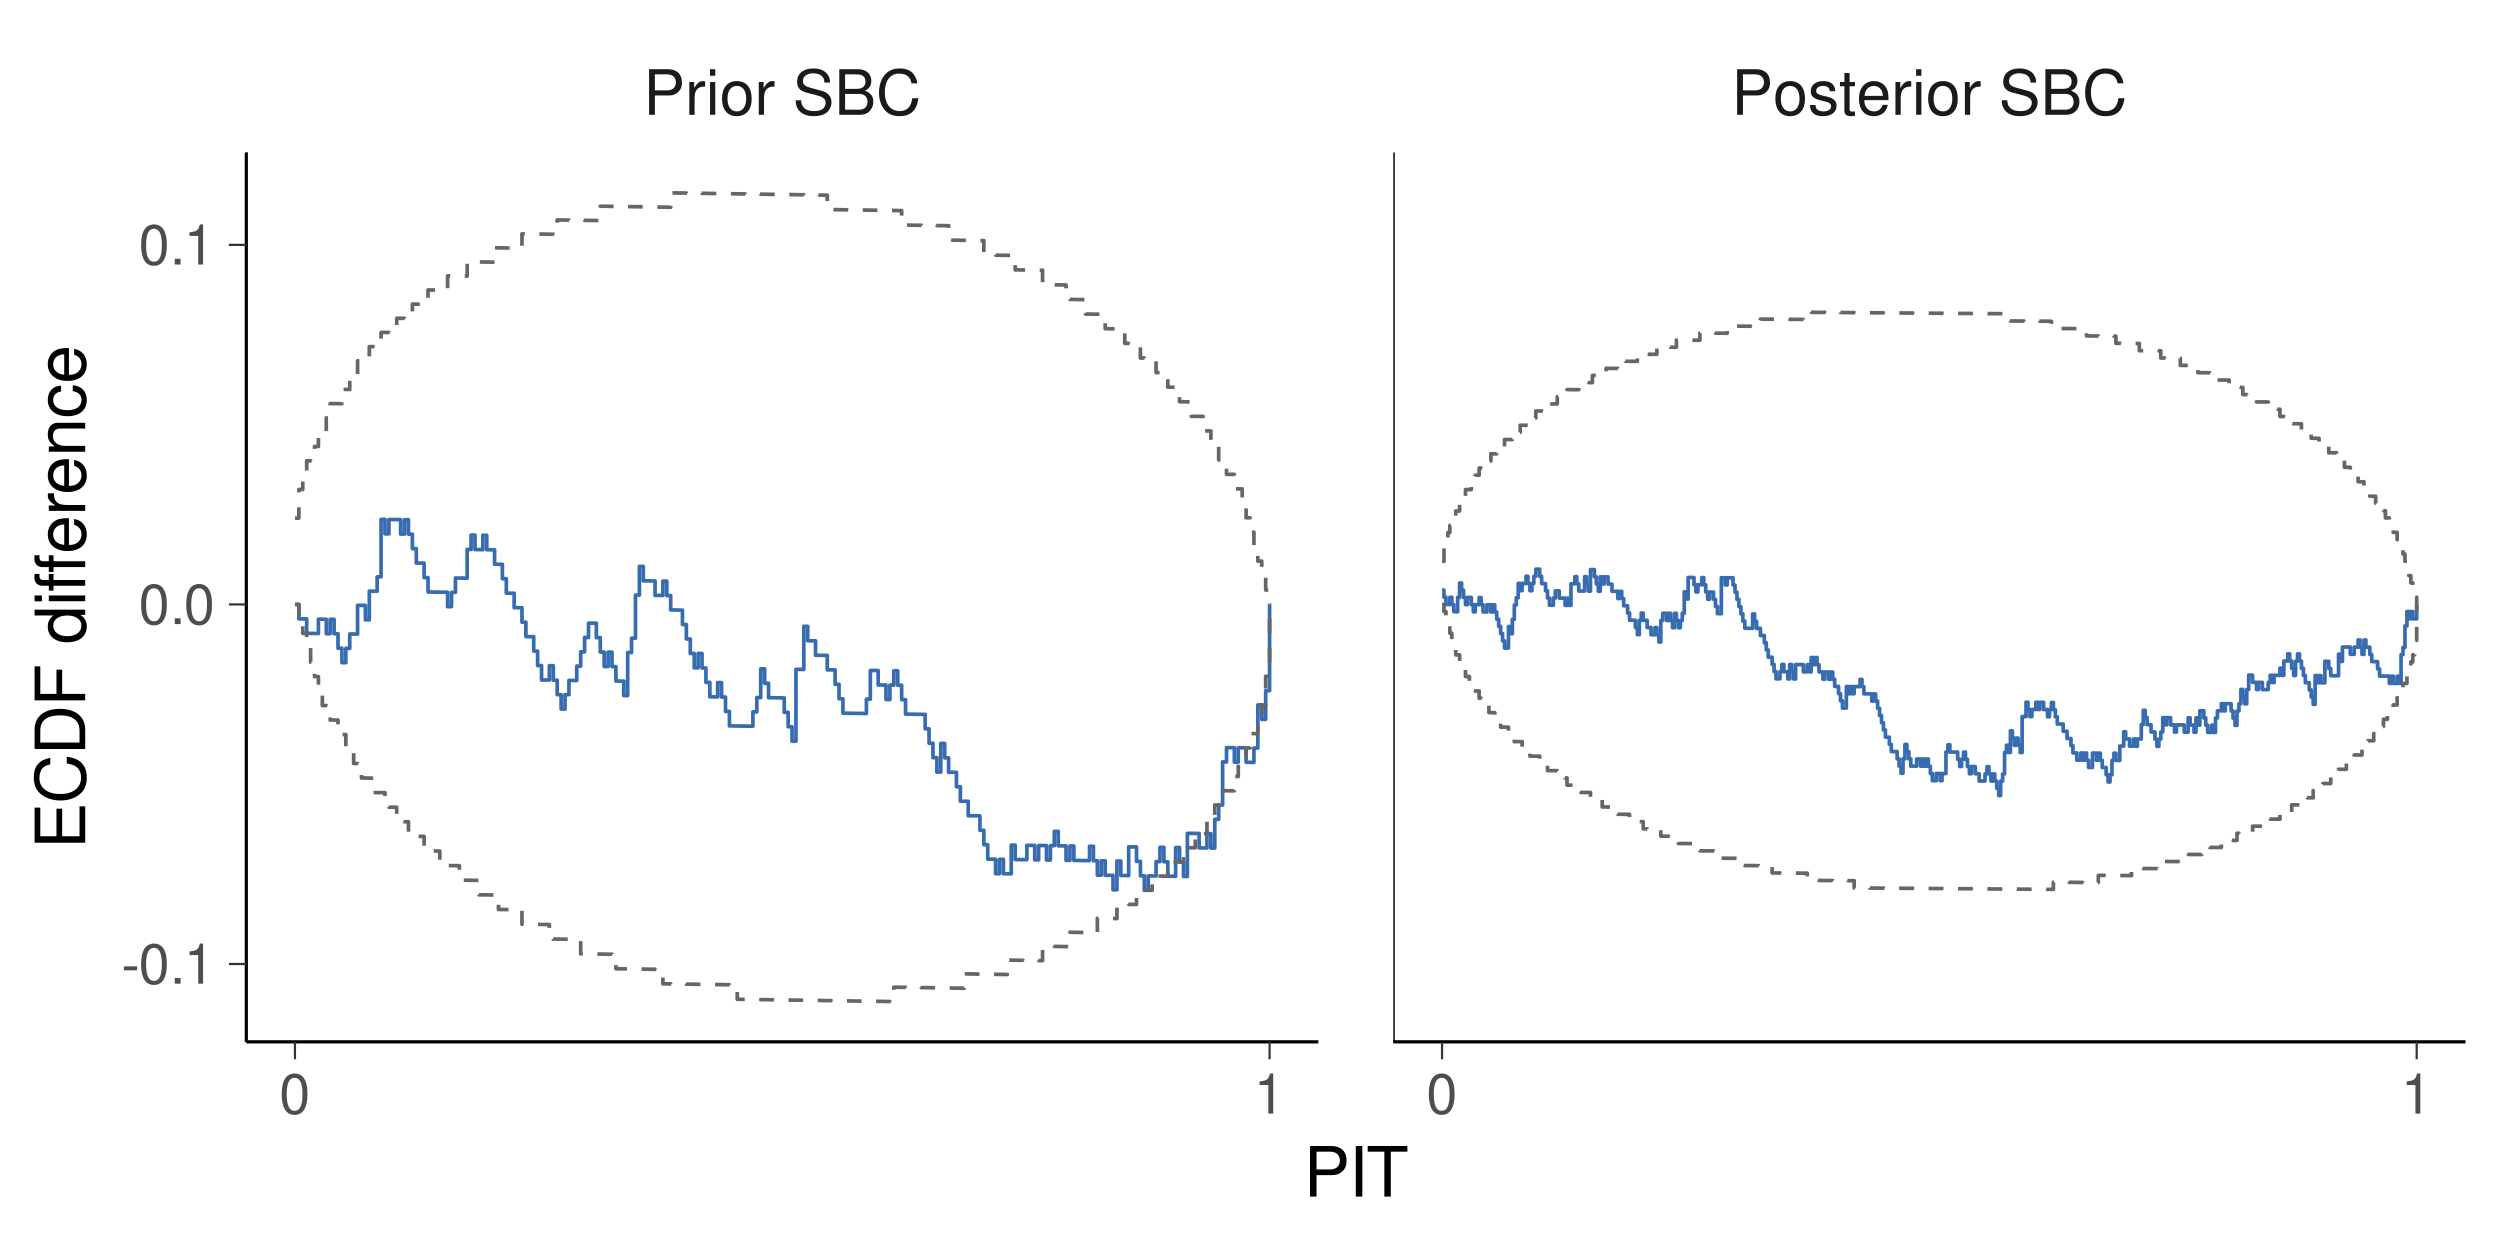 <?xml version="1.0" encoding="UTF-8"?>
<svg xmlns="http://www.w3.org/2000/svg" xmlns:xlink="http://www.w3.org/1999/xlink" width="720" height="360" viewBox="0 0 720 360">
<defs>
<g>
<g id="glyph-0-0">
<path d="M 3.312 -5.562 L 7.438 -5.562 C 8.453 -5.562 9.266 -5.875 9.969 -6.5 C 10.766 -7.219 11.109 -8.062 11.109 -9.266 C 11.109 -11.734 9.641 -13.125 7.062 -13.125 L 1.641 -13.125 L 1.641 0 L 3.312 0 Z M 3.312 -7.031 L 3.312 -11.641 L 6.797 -11.641 C 8.406 -11.641 9.359 -10.781 9.359 -9.344 C 9.359 -7.906 8.406 -7.031 6.797 -7.031 Z M 3.312 -7.031 "/>
</g>
<g id="glyph-0-1">
<path d="M 1.234 -9.438 L 1.234 0 L 2.75 0 L 2.75 -4.891 C 2.766 -7.156 3.703 -8.172 5.781 -8.125 L 5.781 -9.641 C 5.531 -9.688 5.375 -9.703 5.203 -9.703 C 4.234 -9.703 3.484 -9.125 2.625 -7.719 L 2.625 -9.438 Z M 1.234 -9.438 "/>
</g>
<g id="glyph-0-2">
<path d="M 2.703 -9.438 L 1.203 -9.438 L 1.203 0 L 2.703 0 Z M 2.703 -13.125 L 1.188 -13.125 L 1.188 -11.234 L 2.703 -11.234 Z M 2.703 -13.125 "/>
</g>
<g id="glyph-0-3">
<path d="M 4.891 -9.703 C 2.234 -9.703 0.641 -7.812 0.641 -4.641 C 0.641 -1.453 2.234 0.406 4.906 0.406 C 7.578 0.406 9.188 -1.469 9.188 -4.578 C 9.188 -7.844 7.625 -9.703 4.891 -9.703 Z M 4.906 -8.312 C 6.609 -8.312 7.609 -6.938 7.609 -4.594 C 7.609 -2.359 6.562 -0.969 4.906 -0.969 C 3.234 -0.969 2.219 -2.359 2.219 -4.641 C 2.219 -6.938 3.234 -8.312 4.906 -8.312 Z M 4.906 -8.312 "/>
</g>
<g id="glyph-0-4">
</g>
<g id="glyph-0-5">
<path d="M 10.734 -9.266 C 10.734 -10.172 10.672 -10.422 10.391 -11.031 C 9.672 -12.547 8.141 -13.344 5.922 -13.344 C 3.047 -13.344 1.266 -11.859 1.266 -9.484 C 1.266 -7.891 2.109 -6.875 3.828 -6.422 L 7.094 -5.562 C 8.766 -5.125 9.5 -4.469 9.5 -3.438 C 9.5 -2.734 9.125 -2.016 8.562 -1.625 C 8.047 -1.234 7.219 -1.062 6.156 -1.062 C 4.719 -1.062 3.766 -1.406 3.125 -2.156 C 2.641 -2.734 2.438 -3.359 2.453 -4.172 L 0.859 -4.172 C 0.875 -2.969 1.109 -2.172 1.641 -1.453 C 2.531 -0.219 4.047 0.406 6.047 0.406 C 7.609 0.406 8.891 0.047 9.734 -0.594 C 10.625 -1.297 11.172 -2.469 11.172 -3.594 C 11.172 -5.219 10.172 -6.406 8.391 -6.891 L 5.094 -7.781 C 3.516 -8.203 2.938 -8.719 2.938 -9.719 C 2.938 -11.047 4.109 -11.938 5.875 -11.938 C 7.953 -11.938 9.125 -11 9.141 -9.266 Z M 10.734 -9.266 "/>
</g>
<g id="glyph-0-6">
<path d="M 1.422 0 L 7.344 0 C 8.594 0 9.5 -0.344 10.203 -1.094 C 10.859 -1.781 11.219 -2.719 11.219 -3.75 C 11.219 -5.328 10.5 -6.281 8.812 -6.938 C 10.031 -7.484 10.641 -8.438 10.641 -9.797 C 10.641 -10.766 10.281 -11.594 9.594 -12.203 C 8.891 -12.828 8.016 -13.125 6.75 -13.125 L 1.422 -13.125 Z M 3.094 -7.469 L 3.094 -11.641 L 6.344 -11.641 C 7.266 -11.641 7.797 -11.516 8.25 -11.172 C 8.719 -10.812 8.969 -10.281 8.969 -9.562 C 8.969 -8.844 8.719 -8.297 8.25 -7.938 C 7.797 -7.594 7.266 -7.469 6.344 -7.469 Z M 3.094 -1.469 L 3.094 -6 L 7.188 -6 C 8.656 -6 9.547 -5.141 9.547 -3.719 C 9.547 -2.328 8.656 -1.469 7.188 -1.469 Z M 3.094 -1.469 "/>
</g>
<g id="glyph-0-7">
<path d="M 11.922 -9.047 C 11.391 -11.938 9.734 -13.344 6.859 -13.344 C 5.094 -13.344 3.672 -12.781 2.703 -11.703 C 1.516 -10.406 0.859 -8.531 0.859 -6.406 C 0.859 -4.25 1.531 -2.391 2.75 -1.109 C 3.781 -0.078 5.078 0.406 6.781 0.406 C 9.984 0.406 11.797 -1.312 12.188 -4.781 L 10.453 -4.781 C 10.312 -3.891 10.141 -3.281 9.859 -2.75 C 9.328 -1.672 8.203 -1.062 6.797 -1.062 C 4.188 -1.062 2.531 -3.156 2.531 -6.422 C 2.531 -9.797 4.109 -11.859 6.656 -11.859 C 7.719 -11.859 8.719 -11.562 9.25 -11.031 C 9.734 -10.578 10.016 -10.047 10.203 -9.047 Z M 11.922 -9.047 "/>
</g>
<g id="glyph-0-8">
<path d="M 7.891 -6.797 C 7.859 -8.656 6.641 -9.703 4.469 -9.703 C 2.266 -9.703 0.844 -8.562 0.844 -6.828 C 0.844 -5.344 1.609 -4.641 3.828 -4.109 L 5.234 -3.766 C 6.281 -3.516 6.703 -3.125 6.703 -2.469 C 6.703 -1.562 5.812 -0.969 4.5 -0.969 C 3.688 -0.969 3 -1.203 2.625 -1.609 C 2.391 -1.875 2.281 -2.141 2.203 -2.812 L 0.609 -2.812 C 0.688 -0.625 1.906 0.406 4.375 0.406 C 6.75 0.406 8.266 -0.75 8.266 -2.578 C 8.266 -3.984 7.469 -4.75 5.594 -5.203 L 4.156 -5.547 C 2.938 -5.828 2.406 -6.234 2.406 -6.891 C 2.406 -7.781 3.188 -8.312 4.406 -8.312 C 5.609 -8.312 6.266 -7.797 6.297 -6.797 Z M 7.891 -6.797 "/>
</g>
<g id="glyph-0-9">
<path d="M 4.578 -9.438 L 3.031 -9.438 L 3.031 -12.031 L 1.531 -12.031 L 1.531 -9.438 L 0.25 -9.438 L 0.25 -8.203 L 1.531 -8.203 L 1.531 -1.078 C 1.531 -0.109 2.172 0.406 3.344 0.406 C 3.75 0.406 4.062 0.375 4.578 0.281 L 4.578 -0.969 C 4.359 -0.922 4.156 -0.906 3.859 -0.906 C 3.203 -0.906 3.031 -1.078 3.031 -1.75 L 3.031 -8.203 L 4.578 -8.203 Z M 4.578 -9.438 "/>
</g>
<g id="glyph-0-10">
<path d="M 9.234 -4.219 C 9.234 -5.656 9.125 -6.516 8.859 -7.219 C 8.25 -8.766 6.797 -9.703 5.047 -9.703 C 2.406 -9.703 0.719 -7.703 0.719 -4.594 C 0.719 -1.469 2.344 0.406 5 0.406 C 7.156 0.406 8.656 -0.812 9.031 -2.859 L 7.531 -2.859 C 7.109 -1.625 6.266 -0.969 5.062 -0.969 C 4.109 -0.969 3.297 -1.406 2.797 -2.203 C 2.438 -2.734 2.297 -3.281 2.281 -4.219 Z M 2.328 -5.438 C 2.453 -7.188 3.516 -8.312 5.016 -8.312 C 6.547 -8.312 7.609 -7.125 7.609 -5.438 Z M 2.328 -5.438 "/>
</g>
<g id="glyph-1-0">
<path d="M 4.406 -11.562 C 3.344 -11.562 2.391 -11.094 1.797 -10.297 C 1.062 -9.281 0.688 -7.75 0.688 -5.594 C 0.688 -1.703 1.969 0.375 4.406 0.375 C 6.797 0.375 8.109 -1.703 8.109 -5.5 C 8.109 -7.75 7.766 -9.25 7.016 -10.297 C 6.422 -11.109 5.469 -11.562 4.406 -11.562 Z M 4.406 -10.312 C 5.922 -10.312 6.672 -8.766 6.672 -5.625 C 6.672 -2.344 5.938 -0.797 4.375 -0.797 C 2.875 -0.797 2.125 -2.406 2.125 -5.578 C 2.125 -8.766 2.875 -10.312 4.406 -10.312 Z M 4.406 -10.312 "/>
</g>
<g id="glyph-1-1">
<path d="M 4.141 -8.234 L 4.141 0 L 5.547 0 L 5.547 -11.562 L 4.625 -11.562 C 4.125 -9.797 3.812 -9.547 1.625 -9.266 L 1.625 -8.234 Z M 4.141 -8.234 "/>
</g>
<g id="glyph-1-2">
<path d="M 4.547 -4.984 L 0.734 -4.984 L 0.734 -3.844 L 4.547 -3.844 Z M 4.547 -4.984 "/>
</g>
<g id="glyph-1-3">
<path d="M 3.062 -1.656 L 1.391 -1.656 L 1.391 0 L 3.062 0 Z M 3.062 -1.656 "/>
</g>
<g id="glyph-2-0">
<path d="M 3.688 -6.188 L 8.266 -6.188 C 9.406 -6.188 10.297 -6.516 11.078 -7.219 C 11.953 -8.016 12.344 -8.953 12.344 -10.297 C 12.344 -13.047 10.719 -14.578 7.844 -14.578 L 1.812 -14.578 L 1.812 0 L 3.688 0 Z M 3.688 -7.812 L 3.688 -12.938 L 7.562 -12.938 C 9.344 -12.938 10.406 -11.984 10.406 -10.375 C 10.406 -8.781 9.344 -7.812 7.562 -7.812 Z M 3.688 -7.812 "/>
</g>
<g id="glyph-2-1">
<path d="M 3.875 -14.578 L 2 -14.578 L 2 0 L 3.875 0 Z M 3.875 -14.578 "/>
</g>
<g id="glyph-2-2">
<path d="M 7.078 -12.938 L 11.859 -12.938 L 11.859 -14.578 L 0.422 -14.578 L 0.422 -12.938 L 5.219 -12.938 L 5.219 0 L 7.078 0 Z M 7.078 -12.938 "/>
</g>
<g id="glyph-3-0">
<path d="M -6.641 -3.656 L -6.641 -11.594 L -8.281 -11.594 L -8.281 -3.656 L -12.938 -3.656 L -12.938 -11.906 L -14.578 -11.906 L -14.578 -1.797 L 0 -1.797 L 0 -12.266 L -1.641 -12.266 L -1.641 -3.656 Z M -6.641 -3.656 "/>
</g>
<g id="glyph-3-1">
<path d="M -10.062 -13.234 C -13.266 -12.656 -14.812 -10.812 -14.812 -7.625 C -14.812 -5.656 -14.203 -4.078 -13 -3 C -11.562 -1.688 -9.484 -0.953 -7.125 -0.953 C -4.719 -0.953 -2.656 -1.703 -1.234 -3.062 C -0.078 -4.203 0.453 -5.641 0.453 -7.547 C 0.453 -11.094 -1.453 -13.094 -5.312 -13.547 L -5.312 -11.625 C -4.312 -11.453 -3.641 -11.266 -3.062 -10.953 C -1.859 -10.359 -1.188 -9.125 -1.188 -7.562 C -1.188 -4.656 -3.5 -2.812 -7.141 -2.812 C -10.875 -2.812 -13.188 -4.562 -13.188 -7.406 C -13.188 -8.578 -12.844 -9.688 -12.266 -10.281 C -11.766 -10.812 -11.156 -11.125 -10.062 -11.344 Z M -10.062 -13.234 "/>
</g>
<g id="glyph-3-2">
<path d="M 0 -1.781 L 0 -7.406 C 0 -11.078 -2.766 -13.344 -7.297 -13.344 C -11.812 -13.344 -14.578 -11.094 -14.578 -7.406 L -14.578 -1.781 Z M -1.641 -3.641 L -12.938 -3.641 L -12.938 -7.078 C -12.938 -9.953 -11 -11.484 -7.281 -11.484 C -3.578 -11.484 -1.641 -9.953 -1.641 -7.078 Z M -1.641 -3.641 "/>
</g>
<g id="glyph-3-3">
<path d="M -6.641 -3.656 L -6.641 -10.625 L -8.281 -10.625 L -8.281 -3.656 L -12.938 -3.656 L -12.938 -11.578 L -14.578 -11.578 L -14.578 -1.797 L 0 -1.797 L 0 -3.656 Z M -6.641 -3.656 "/>
</g>
<g id="glyph-3-4">
</g>
<g id="glyph-3-5">
<path d="M -14.578 -9.906 L -14.578 -8.234 L -9.156 -8.234 C -10.219 -7.547 -10.781 -6.422 -10.781 -5.016 C -10.781 -2.297 -8.594 -0.516 -5.266 -0.516 C -1.719 -0.516 0.453 -2.234 0.453 -5.078 C 0.453 -6.516 -0.078 -7.516 -1.375 -8.422 L 0 -8.422 L 0 -9.906 Z M -9.219 -5.297 C -9.219 -7.094 -7.641 -8.234 -5.125 -8.234 C -2.703 -8.234 -1.094 -7.078 -1.094 -5.312 C -1.094 -3.484 -2.719 -2.266 -5.156 -2.266 C -7.594 -2.266 -9.219 -3.484 -9.219 -5.297 Z M -9.219 -5.297 "/>
</g>
<g id="glyph-3-6">
<path d="M -10.484 -3 L -10.484 -1.344 L 0 -1.344 L 0 -3 Z M -14.578 -3 L -14.578 -1.312 L -12.484 -1.312 L -12.484 -3 Z M -14.578 -3 "/>
</g>
<g id="glyph-3-7">
<path d="M -10.484 -5.203 L -10.484 -3.453 L -12.125 -3.453 C -12.812 -3.453 -13.188 -3.844 -13.188 -4.625 C -13.188 -4.766 -13.188 -4.812 -13.156 -5.203 L -14.547 -5.203 C -14.625 -4.812 -14.641 -4.594 -14.641 -4.266 C -14.641 -2.719 -13.766 -1.797 -12.266 -1.797 L -10.484 -1.797 L -10.484 -0.406 L -9.125 -0.406 L -9.125 -1.797 L 0 -1.797 L 0 -3.453 L -9.125 -3.453 L -9.125 -5.203 Z M -10.484 -10.578 L -10.484 -8.844 L -12.125 -8.844 C -12.812 -8.844 -13.188 -9.219 -13.188 -10 C -13.188 -10.141 -13.188 -10.203 -13.156 -10.578 L -14.547 -10.578 C -14.625 -10.203 -14.641 -9.984 -14.641 -9.641 C -14.641 -8.094 -13.766 -7.188 -12.266 -7.188 L -10.484 -7.188 L -10.484 -5.781 L -9.125 -5.781 L -9.125 -7.188 L 0 -7.188 L 0 -8.844 L -9.125 -8.844 L -9.125 -10.578 Z M -10.484 -10.578 "/>
</g>
<g id="glyph-3-8">
<path d="M -4.688 -10.266 C -6.281 -10.266 -7.234 -10.141 -8.016 -9.844 C -9.734 -9.156 -10.781 -7.562 -10.781 -5.594 C -10.781 -2.688 -8.562 -0.797 -5.094 -0.797 C -1.641 -0.797 0.453 -2.594 0.453 -5.562 C 0.453 -7.953 -0.906 -9.625 -3.188 -10.047 L -3.188 -8.359 C -1.797 -7.906 -1.078 -6.953 -1.078 -5.625 C -1.078 -4.562 -1.562 -3.656 -2.438 -3.094 C -3.047 -2.703 -3.641 -2.562 -4.688 -2.547 Z M -6.047 -2.578 C -7.984 -2.719 -9.234 -3.906 -9.234 -5.578 C -9.234 -7.281 -7.922 -8.453 -6.047 -8.453 Z M -6.047 -2.578 "/>
</g>
<g id="glyph-3-9">
<path d="M -10.484 -1.375 L 0 -1.375 L 0 -3.062 L -5.438 -3.062 C -7.953 -3.078 -9.078 -4.125 -9.016 -6.422 L -10.719 -6.422 C -10.766 -6.141 -10.781 -5.984 -10.781 -5.781 C -10.781 -4.703 -10.141 -3.875 -8.578 -2.922 L -10.484 -2.922 Z M -10.484 -1.375 "/>
</g>
<g id="glyph-3-10">
<path d="M -10.484 -1.406 L 0 -1.406 L 0 -3.078 L -5.781 -3.078 C -7.922 -3.078 -9.312 -4.203 -9.312 -5.922 C -9.312 -7.234 -8.516 -8.078 -7.266 -8.078 L 0 -8.078 L 0 -9.734 L -7.922 -9.734 C -9.656 -9.734 -10.781 -8.438 -10.781 -6.422 C -10.781 -4.859 -10.188 -3.859 -8.719 -2.938 L -10.484 -2.938 Z M -10.484 -1.406 "/>
</g>
<g id="glyph-3-11">
<path d="M -6.953 -9.422 C -7.984 -9.344 -8.641 -9.125 -9.219 -8.719 C -10.203 -8 -10.781 -6.734 -10.781 -5.281 C -10.781 -2.438 -8.547 -0.625 -5.062 -0.625 C -1.688 -0.625 0.453 -2.422 0.453 -5.266 C 0.453 -7.766 -1.047 -9.344 -3.594 -9.547 L -3.594 -7.859 C -1.922 -7.578 -1.078 -6.719 -1.078 -5.297 C -1.078 -3.453 -2.578 -2.359 -5.062 -2.359 C -7.688 -2.359 -9.234 -3.438 -9.234 -5.266 C -9.234 -6.656 -8.422 -7.547 -6.953 -7.734 Z M -6.953 -9.422 "/>
</g>
</g>
<clipPath id="clip-0">
<path clip-rule="nonzero" d="M 70.91 299 L 379.672 299 L 379.672 300.09 L 70.91 300.09 Z M 70.91 299 "/>
</clipPath>
<clipPath id="clip-1">
<path clip-rule="nonzero" d="M 70.91 43.902 L 72 43.902 L 72 300.09 L 70.91 300.09 Z M 70.91 43.902 "/>
</clipPath>
<clipPath id="clip-2">
<path clip-rule="nonzero" d="M 401.273 299 L 710.035 299 L 710.035 300.09 L 401.273 300.09 Z M 401.273 299 "/>
</clipPath>
<clipPath id="clip-3">
<path clip-rule="nonzero" d="M 401.273 43.902 L 402 43.902 L 402 300.09 L 401.273 300.09 Z M 401.273 43.902 "/>
</clipPath>
</defs>
<rect x="-72" y="-36" width="864" height="432" fill="rgb(100%, 100%, 100%)" fill-opacity="1"/>
<path fill="none" stroke-width="1.067" stroke-linecap="butt" stroke-linejoin="round" stroke="rgb(21.961%, 42.353%, 69.02%)" stroke-opacity="1" stroke-miterlimit="10" d="M 84.945 174.074 L 86.074 174.074 L 86.074 178.234 L 87.199 178.234 L 87.199 178.25 L 88.328 178.25 L 88.328 182.41 L 89.453 182.41 L 89.453 182.426 L 90.582 182.426 L 90.582 182.445 L 91.707 182.445 L 91.707 178.316 L 92.836 178.316 L 92.836 178.336 L 93.965 178.336 L 93.965 182.492 L 95.09 182.492 L 95.09 178.367 L 96.219 178.367 L 96.219 182.527 L 97.344 182.527 L 97.344 186.684 L 98.473 186.684 L 98.473 190.844 L 99.602 190.844 L 99.602 186.719 L 100.727 186.719 L 100.727 182.594 L 101.855 182.594 L 101.855 182.609 L 102.98 182.609 L 102.98 174.344 L 104.109 174.344 L 104.109 174.359 L 105.234 174.359 L 105.234 178.516 L 106.363 178.516 L 106.363 170.25 L 107.492 170.25 L 107.492 170.266 L 108.617 170.266 L 108.617 166.141 L 109.746 166.141 L 109.746 149.59 L 110.871 149.59 L 110.871 153.746 L 112 153.746 L 112 149.621 L 113.129 149.621 L 113.129 149.637 L 114.254 149.637 L 114.254 149.656 L 115.383 149.656 L 115.383 153.812 L 116.508 153.812 L 116.508 149.688 L 117.637 149.688 L 117.637 153.848 L 118.762 153.848 L 118.762 158.004 L 119.891 158.004 L 119.891 162.164 L 121.02 162.164 L 121.02 162.18 L 122.145 162.18 L 122.145 166.34 L 123.273 166.34 L 123.273 170.5 L 124.398 170.5 L 124.398 170.516 L 125.527 170.516 L 125.527 170.531 L 126.656 170.531 L 126.656 170.551 L 127.781 170.551 L 127.781 170.566 L 128.91 170.566 L 128.91 174.723 L 130.035 174.723 L 130.035 170.598 L 131.164 170.598 L 131.164 166.473 L 132.293 166.473 L 132.293 166.488 L 133.418 166.488 L 133.418 166.508 L 134.547 166.508 L 134.547 158.238 L 135.672 158.238 L 135.672 154.113 L 136.801 154.113 L 136.801 158.273 L 137.926 158.273 L 137.926 158.289 L 139.055 158.289 L 139.055 154.164 L 140.184 154.164 L 140.184 158.32 L 141.309 158.32 L 141.309 158.34 L 142.438 158.34 L 142.438 162.496 L 143.562 162.496 L 143.562 162.516 L 144.691 162.516 L 144.691 166.672 L 145.82 166.672 L 145.82 170.832 L 146.945 170.832 L 146.945 170.848 L 148.074 170.848 L 148.074 175.008 L 149.199 175.008 L 149.199 175.023 L 150.328 175.023 L 150.328 179.184 L 151.453 179.184 L 151.453 183.34 L 152.582 183.34 L 152.582 183.359 L 153.711 183.359 L 153.711 187.516 L 154.836 187.516 L 154.836 191.676 L 155.965 191.676 L 155.965 195.836 L 157.09 195.836 L 157.09 195.852 L 158.219 195.852 L 158.219 191.727 L 159.348 191.727 L 159.348 195.887 L 160.473 195.887 L 160.473 200.043 L 161.602 200.043 L 161.602 204.203 L 162.727 204.203 L 162.727 200.078 L 163.855 200.078 L 163.855 195.953 L 164.98 195.953 L 164.98 195.969 L 166.109 195.969 L 166.109 191.844 L 167.238 191.844 L 167.238 187.719 L 168.363 187.719 L 168.363 183.59 L 169.492 183.59 L 169.492 179.465 L 170.617 179.465 L 170.617 179.48 L 171.746 179.48 L 171.746 183.641 L 172.875 183.641 L 172.875 187.801 L 174 187.801 L 174 191.957 L 175.129 191.957 L 175.129 187.832 L 176.254 187.832 L 176.254 191.992 L 177.383 191.992 L 177.383 196.152 L 178.508 196.152 L 178.508 196.168 L 179.637 196.168 L 179.637 200.328 L 180.766 200.328 L 180.766 187.918 L 181.891 187.918 L 181.891 183.789 L 183.02 183.789 L 183.02 171.379 L 184.145 171.379 L 184.145 163.113 L 185.273 163.113 L 185.273 167.273 L 186.402 167.273 L 186.402 167.289 L 187.527 167.289 L 187.527 167.305 L 188.656 167.305 L 188.656 171.465 L 189.781 171.465 L 189.781 171.48 L 190.91 171.48 L 190.91 167.355 L 192.039 167.355 L 192.039 171.516 L 193.164 171.516 L 193.164 175.672 L 194.293 175.672 L 194.293 175.688 L 195.418 175.688 L 195.418 175.707 L 196.547 175.707 L 196.547 179.863 L 197.672 179.863 L 197.672 184.023 L 198.801 184.023 L 198.801 188.184 L 199.93 188.184 L 199.93 192.34 L 201.055 192.34 L 201.055 188.215 L 202.184 188.215 L 202.184 192.375 L 203.309 192.375 L 203.309 196.535 L 204.438 196.535 L 204.438 200.691 L 205.566 200.691 L 205.566 200.711 L 206.691 200.711 L 206.691 196.582 L 207.82 196.582 L 207.82 200.742 L 208.945 200.742 L 208.945 204.902 L 210.074 204.902 L 210.074 209.059 L 211.199 209.059 L 211.199 209.078 L 212.328 209.078 L 212.328 209.094 L 213.457 209.094 L 213.457 209.109 L 214.582 209.109 L 214.582 209.125 L 215.711 209.125 L 215.711 209.145 L 216.836 209.145 L 216.836 205.02 L 217.965 205.02 L 217.965 200.891 L 219.094 200.891 L 219.094 192.625 L 220.219 192.625 L 220.219 196.781 L 221.348 196.781 L 221.348 200.941 L 222.473 200.941 L 222.473 200.957 L 223.602 200.957 L 223.602 200.977 L 224.727 200.977 L 224.727 200.992 L 225.855 200.992 L 225.855 205.152 L 226.984 205.152 L 226.984 209.309 L 228.109 209.309 L 228.109 213.469 L 229.238 213.469 L 229.238 192.773 L 230.363 192.773 L 230.363 192.789 L 231.492 192.789 L 231.492 180.379 L 232.621 180.379 L 232.621 184.539 L 233.746 184.539 L 233.746 184.555 L 234.875 184.555 L 234.875 188.715 L 236 188.715 L 236 188.73 L 237.129 188.73 L 237.129 188.75 L 238.258 188.75 L 238.258 192.906 L 239.383 192.906 L 239.383 192.922 L 240.512 192.922 L 240.512 197.082 L 241.637 197.082 L 241.637 201.242 L 242.766 201.242 L 242.766 205.398 L 243.891 205.398 L 243.891 205.418 L 245.02 205.418 L 245.02 205.434 L 246.148 205.434 L 246.148 205.449 L 247.273 205.449 L 247.273 205.469 L 248.402 205.469 L 248.402 205.484 L 249.527 205.484 L 249.527 201.359 L 250.656 201.359 L 250.656 193.09 L 251.785 193.09 L 251.785 193.105 L 252.91 193.105 L 252.91 197.266 L 254.039 197.266 L 254.039 197.281 L 255.164 197.281 L 255.164 201.441 L 256.293 201.441 L 256.293 197.316 L 257.418 197.316 L 257.418 193.191 L 258.547 193.191 L 258.547 197.348 L 259.676 197.348 L 259.676 201.508 L 260.801 201.508 L 260.801 205.668 L 261.93 205.668 L 261.93 205.684 L 263.055 205.684 L 263.055 205.699 L 264.184 205.699 L 264.184 205.715 L 265.312 205.715 L 265.312 205.734 L 266.438 205.734 L 266.438 209.891 L 267.566 209.891 L 267.566 214.051 L 268.691 214.051 L 268.691 218.211 L 269.82 218.211 L 269.82 222.367 L 270.945 222.367 L 270.945 214.102 L 272.074 214.102 L 272.074 218.258 L 273.203 218.258 L 273.203 222.418 L 274.328 222.418 L 274.328 222.434 L 275.457 222.434 L 275.457 226.594 L 276.582 226.594 L 276.582 230.754 L 277.711 230.754 L 277.711 230.77 L 278.84 230.77 L 278.84 234.93 L 279.965 234.93 L 279.965 234.945 L 281.094 234.945 L 281.094 234.961 L 282.219 234.961 L 282.219 239.121 L 283.348 239.121 L 283.348 243.281 L 284.473 243.281 L 284.473 247.438 L 285.602 247.438 L 285.602 247.453 L 286.73 247.453 L 286.73 251.613 L 287.855 251.613 L 287.855 247.488 L 288.984 247.488 L 288.984 251.648 L 290.109 251.648 L 290.109 251.664 L 291.238 251.664 L 291.238 243.395 L 292.367 243.395 L 292.367 247.555 L 293.492 247.555 L 293.492 247.57 L 294.621 247.57 L 294.621 247.59 L 295.746 247.59 L 295.746 243.461 L 296.875 243.461 L 296.875 243.48 L 298.004 243.48 L 298.004 247.637 L 299.129 247.637 L 299.129 243.512 L 300.258 243.512 L 300.258 243.527 L 301.383 243.527 L 301.383 247.688 L 302.512 247.688 L 302.512 243.562 L 303.637 243.562 L 303.637 239.438 L 304.766 239.438 L 304.766 243.594 L 305.895 243.594 L 305.895 243.613 L 307.02 243.613 L 307.02 247.77 L 308.148 247.77 L 308.148 243.645 L 309.273 243.645 L 309.273 247.805 L 310.402 247.805 L 310.402 247.82 L 311.531 247.82 L 311.531 247.836 L 312.656 247.836 L 312.656 247.855 L 313.785 247.855 L 313.785 243.73 L 314.91 243.73 L 314.91 247.887 L 316.039 247.887 L 316.039 252.047 L 317.164 252.047 L 317.164 247.922 L 318.293 247.922 L 318.293 252.078 L 319.422 252.078 L 319.422 252.098 L 320.547 252.098 L 320.547 256.254 L 321.676 256.254 L 321.676 247.988 L 322.801 247.988 L 322.801 252.145 L 323.93 252.145 L 323.93 252.164 L 325.059 252.164 L 325.059 243.895 L 326.184 243.895 L 326.184 243.91 L 327.312 243.91 L 327.312 248.07 L 328.438 248.07 L 328.438 252.23 L 329.566 252.23 L 329.566 256.387 L 330.691 256.387 L 330.691 252.262 L 331.82 252.262 L 331.82 252.277 L 332.949 252.277 L 332.949 248.152 L 334.074 248.152 L 334.074 244.027 L 335.203 244.027 L 335.203 248.188 L 336.328 248.188 L 336.328 252.348 L 337.457 252.348 L 337.457 252.363 L 338.586 252.363 L 338.586 244.094 L 339.711 244.094 L 339.711 248.254 L 340.84 248.254 L 340.84 252.414 L 341.965 252.414 L 341.965 240.004 L 343.094 240.004 L 343.094 240.02 L 344.223 240.02 L 344.223 240.035 L 345.348 240.035 L 345.348 244.195 L 346.477 244.195 L 346.477 244.211 L 347.602 244.211 L 347.602 240.086 L 348.73 240.086 L 348.73 244.246 L 349.855 244.246 L 349.855 235.977 L 350.984 235.977 L 350.984 231.852 L 352.113 231.852 L 352.113 219.441 L 353.238 219.441 L 353.238 215.316 L 354.367 215.316 L 354.367 215.332 L 355.492 215.332 L 355.492 219.492 L 356.621 219.492 L 356.621 215.363 L 357.75 215.363 L 357.75 215.383 L 358.875 215.383 L 358.875 219.539 L 360.004 219.539 L 360.004 219.559 L 361.129 219.559 L 361.129 215.43 L 362.258 215.43 L 362.258 203.02 L 363.383 203.02 L 363.383 207.18 L 364.512 207.18 L 364.512 198.914 L 365.641 198.914 L 365.641 174.074 "/>
<path fill="none" stroke-width="1.067" stroke-linecap="butt" stroke-linejoin="round" stroke="rgb(40%, 40%, 40%)" stroke-opacity="1" stroke-dasharray="4.268 4.268" stroke-miterlimit="10" d="M 84.945 149.223 L 86.074 149.223 L 86.074 140.953 L 87.199 140.953 L 87.199 136.828 L 88.328 136.828 L 88.328 132.703 L 89.453 132.703 L 89.453 132.719 L 90.582 132.719 L 90.582 128.594 L 91.707 128.594 L 91.707 124.469 L 92.836 124.469 L 92.836 124.484 L 93.965 124.484 L 93.965 120.359 L 95.09 120.359 L 95.09 116.234 L 96.219 116.234 L 96.219 116.25 L 97.344 116.25 L 97.344 116.266 L 98.473 116.266 L 98.473 112.141 L 99.602 112.141 L 99.602 112.16 L 100.727 112.16 L 100.727 108.031 L 101.855 108.031 L 101.855 108.051 L 102.98 108.051 L 102.98 103.922 L 104.109 103.922 L 104.109 103.941 L 105.234 103.941 L 105.234 103.957 L 106.363 103.957 L 106.363 99.832 L 107.492 99.832 L 107.492 99.848 L 108.617 99.848 L 108.617 99.863 L 109.746 99.863 L 109.746 95.738 L 110.871 95.738 L 110.871 95.754 L 112 95.754 L 112 95.773 L 113.129 95.773 L 113.129 95.789 L 114.254 95.789 L 114.254 91.664 L 115.383 91.664 L 115.383 91.68 L 116.508 91.68 L 116.508 91.695 L 117.637 91.695 L 117.637 91.715 L 118.762 91.715 L 118.762 87.586 L 119.891 87.586 L 119.891 87.605 L 121.02 87.605 L 121.02 87.621 L 122.145 87.621 L 122.145 87.637 L 123.273 87.637 L 123.273 83.512 L 124.398 83.512 L 124.398 83.527 L 125.527 83.527 L 125.527 83.547 L 126.656 83.547 L 126.656 83.562 L 127.781 83.562 L 127.781 83.578 L 128.91 83.578 L 128.91 79.453 L 130.035 79.453 L 130.035 79.469 L 131.164 79.469 L 131.164 79.484 L 132.293 79.484 L 132.293 79.504 L 133.418 79.504 L 133.418 79.52 L 134.547 79.52 L 134.547 75.395 L 135.672 75.395 L 135.672 75.41 L 136.801 75.41 L 136.801 75.426 L 137.926 75.426 L 137.926 75.445 L 139.055 75.445 L 139.055 75.461 L 140.184 75.461 L 140.184 75.477 L 141.309 75.477 L 141.309 75.492 L 142.438 75.492 L 142.438 71.367 L 143.562 71.367 L 143.562 71.383 L 144.691 71.383 L 144.691 71.402 L 145.82 71.402 L 145.82 71.418 L 146.945 71.418 L 146.945 71.434 L 148.074 71.434 L 148.074 71.453 L 149.199 71.453 L 149.199 71.469 L 150.328 71.469 L 150.328 67.344 L 151.453 67.344 L 151.453 67.359 L 152.582 67.359 L 152.582 67.375 L 153.711 67.375 L 153.711 67.391 L 154.836 67.391 L 154.836 67.41 L 155.965 67.41 L 155.965 67.426 L 157.09 67.426 L 157.09 67.441 L 158.219 67.441 L 158.219 67.457 L 159.348 67.457 L 159.348 67.477 L 160.473 67.477 L 160.473 63.352 L 161.602 63.352 L 161.602 63.367 L 162.727 63.367 L 162.727 63.383 L 163.855 63.383 L 163.855 63.398 L 164.98 63.398 L 164.98 63.418 L 166.109 63.418 L 166.109 63.434 L 167.238 63.434 L 167.238 63.449 L 168.363 63.449 L 168.363 63.465 L 169.492 63.465 L 169.492 63.484 L 170.617 63.484 L 170.617 63.5 L 171.746 63.5 L 171.746 63.516 L 172.875 63.516 L 172.875 59.391 L 174 59.391 L 174 59.406 L 175.129 59.406 L 175.129 59.422 L 176.254 59.422 L 176.254 59.441 L 177.383 59.441 L 177.383 59.457 L 178.508 59.457 L 178.508 59.473 L 179.637 59.473 L 179.637 59.492 L 180.766 59.492 L 180.766 59.508 L 181.891 59.508 L 181.891 59.523 L 183.02 59.523 L 183.02 59.539 L 184.145 59.539 L 184.145 59.559 L 185.273 59.559 L 185.273 59.574 L 186.402 59.574 L 186.402 59.59 L 187.527 59.59 L 187.527 59.605 L 188.656 59.605 L 188.656 59.625 L 189.781 59.625 L 189.781 59.641 L 190.91 59.641 L 190.91 59.656 L 192.039 59.656 L 192.039 59.672 L 193.164 59.672 L 193.164 55.547 L 194.293 55.547 L 194.293 55.562 L 195.418 55.562 L 195.418 55.582 L 196.547 55.582 L 196.547 55.598 L 197.672 55.598 L 197.672 55.613 L 198.801 55.613 L 198.801 55.633 L 199.93 55.633 L 199.93 55.648 L 201.055 55.648 L 201.055 55.664 L 202.184 55.664 L 202.184 55.68 L 203.309 55.68 L 203.309 55.699 L 204.438 55.699 L 204.438 55.715 L 205.566 55.715 L 205.566 55.73 L 206.691 55.73 L 206.691 55.746 L 207.82 55.746 L 207.82 55.766 L 208.945 55.766 L 208.945 55.781 L 210.074 55.781 L 210.074 55.797 L 211.199 55.797 L 211.199 55.812 L 212.328 55.812 L 212.328 55.832 L 213.457 55.832 L 213.457 55.848 L 214.582 55.848 L 214.582 55.863 L 215.711 55.863 L 215.711 55.879 L 216.836 55.879 L 216.836 55.898 L 217.965 55.898 L 217.965 55.914 L 219.094 55.914 L 219.094 55.93 L 220.219 55.93 L 220.219 55.945 L 221.348 55.945 L 221.348 55.965 L 222.473 55.965 L 222.473 55.98 L 223.602 55.98 L 223.602 55.996 L 224.727 55.996 L 224.727 56.012 L 225.855 56.012 L 225.855 56.031 L 226.984 56.031 L 226.984 56.047 L 228.109 56.047 L 228.109 56.062 L 229.238 56.062 L 229.238 56.078 L 230.363 56.078 L 230.363 56.098 L 231.492 56.098 L 231.492 56.113 L 232.621 56.113 L 232.621 56.129 L 233.746 56.129 L 233.746 56.148 L 234.875 56.148 L 234.875 56.164 L 236 56.164 L 236 56.18 L 237.129 56.18 L 237.129 56.195 L 238.258 56.195 L 238.258 60.355 L 239.383 60.355 L 239.383 60.371 L 240.512 60.371 L 240.512 60.387 L 241.637 60.387 L 241.637 60.406 L 242.766 60.406 L 242.766 60.422 L 243.891 60.422 L 243.891 60.438 L 245.02 60.438 L 245.02 60.457 L 246.148 60.457 L 246.148 60.473 L 247.273 60.473 L 247.273 60.488 L 248.402 60.488 L 248.402 60.504 L 249.527 60.504 L 249.527 60.523 L 250.656 60.523 L 250.656 60.539 L 251.785 60.539 L 251.785 60.555 L 252.91 60.555 L 252.91 60.57 L 254.039 60.57 L 254.039 60.59 L 255.164 60.59 L 255.164 60.605 L 256.293 60.605 L 256.293 60.621 L 257.418 60.621 L 257.418 60.637 L 258.547 60.637 L 258.547 60.656 L 259.676 60.656 L 259.676 64.812 L 260.801 64.812 L 260.801 64.832 L 261.93 64.832 L 261.93 64.848 L 263.055 64.848 L 263.055 64.863 L 264.184 64.863 L 264.184 64.879 L 265.312 64.879 L 265.312 64.898 L 266.438 64.898 L 266.438 64.914 L 267.566 64.914 L 267.566 64.93 L 268.691 64.93 L 268.691 64.945 L 269.82 64.945 L 269.82 64.965 L 270.945 64.965 L 270.945 64.98 L 272.074 64.98 L 272.074 64.996 L 273.203 64.996 L 273.203 69.156 L 274.328 69.156 L 274.328 69.172 L 275.457 69.172 L 275.457 69.188 L 276.582 69.188 L 276.582 69.207 L 277.711 69.207 L 277.711 69.223 L 278.84 69.223 L 278.84 69.238 L 279.965 69.238 L 279.965 69.254 L 281.094 69.254 L 281.094 69.273 L 282.219 69.273 L 282.219 69.289 L 283.348 69.289 L 283.348 73.449 L 284.473 73.449 L 284.473 73.465 L 285.602 73.465 L 285.602 73.48 L 286.73 73.48 L 286.73 73.496 L 287.855 73.496 L 287.855 73.516 L 288.984 73.516 L 288.984 73.531 L 290.109 73.531 L 290.109 73.547 L 291.238 73.547 L 291.238 73.562 L 292.367 73.562 L 292.367 77.723 L 293.492 77.723 L 293.492 77.738 L 294.621 77.738 L 294.621 77.758 L 295.746 77.758 L 295.746 77.773 L 296.875 77.773 L 296.875 77.789 L 298.004 77.789 L 298.004 77.805 L 299.129 77.805 L 299.129 77.824 L 300.258 77.824 L 300.258 81.98 L 301.383 81.98 L 301.383 82 L 302.512 82 L 302.512 82.016 L 303.637 82.016 L 303.637 82.031 L 304.766 82.031 L 304.766 82.047 L 305.895 82.047 L 305.895 82.066 L 307.02 82.066 L 307.02 86.223 L 308.148 86.223 L 308.148 86.238 L 309.273 86.238 L 309.273 86.258 L 310.402 86.258 L 310.402 86.273 L 311.531 86.273 L 311.531 86.289 L 312.656 86.289 L 312.656 90.449 L 313.785 90.449 L 313.785 90.465 L 314.91 90.465 L 314.91 90.48 L 316.039 90.48 L 316.039 90.5 L 317.164 90.5 L 317.164 90.516 L 318.293 90.516 L 318.293 94.676 L 319.422 94.676 L 319.422 94.691 L 320.547 94.691 L 320.547 94.707 L 321.676 94.707 L 321.676 94.723 L 322.801 94.723 L 322.801 94.742 L 323.93 94.742 L 323.93 98.898 L 325.059 98.898 L 325.059 98.918 L 326.184 98.918 L 326.184 98.934 L 327.312 98.934 L 327.312 98.949 L 328.438 98.949 L 328.438 103.109 L 329.566 103.109 L 329.566 103.125 L 330.691 103.125 L 330.691 103.141 L 331.82 103.141 L 331.82 103.16 L 332.949 103.16 L 332.949 107.316 L 334.074 107.316 L 334.074 107.336 L 335.203 107.336 L 335.203 107.352 L 336.328 107.352 L 336.328 111.508 L 337.457 111.508 L 337.457 111.527 L 338.586 111.527 L 338.586 111.543 L 339.711 111.543 L 339.711 115.703 L 340.84 115.703 L 340.84 115.719 L 341.965 115.719 L 341.965 115.734 L 343.094 115.734 L 343.094 119.895 L 344.223 119.895 L 344.223 119.91 L 345.348 119.91 L 345.348 119.926 L 346.477 119.926 L 346.477 124.086 L 347.602 124.086 L 347.602 124.102 L 348.73 124.102 L 348.73 128.262 L 349.855 128.262 L 349.855 128.277 L 350.984 128.277 L 350.984 132.438 L 352.113 132.438 L 352.113 132.453 L 353.238 132.453 L 353.238 136.613 L 354.367 136.613 L 354.367 136.629 L 355.492 136.629 L 355.492 140.789 L 356.621 140.789 L 356.621 140.805 L 357.75 140.805 L 357.75 144.965 L 358.875 144.965 L 358.875 149.121 L 360.004 149.121 L 360.004 153.281 L 361.129 153.281 L 361.129 157.441 L 362.258 157.441 L 362.258 161.598 L 363.383 161.598 L 363.383 165.758 L 364.512 165.758 L 364.512 169.918 L 365.641 169.918 L 365.641 174.074 "/>
<path fill="none" stroke-width="1.067" stroke-linecap="butt" stroke-linejoin="round" stroke="rgb(40%, 40%, 40%)" stroke-opacity="1" stroke-dasharray="4.268 4.268" stroke-miterlimit="10" d="M 84.945 174.074 L 86.074 174.074 L 86.074 178.234 L 87.199 178.234 L 87.199 182.395 L 88.328 182.395 L 88.328 186.551 L 89.453 186.551 L 89.453 190.711 L 90.582 190.711 L 90.582 194.871 L 91.707 194.871 L 91.707 199.027 L 92.836 199.027 L 92.836 203.188 L 93.965 203.188 L 93.965 203.203 L 95.09 203.203 L 95.09 207.363 L 96.219 207.363 L 96.219 207.379 L 97.344 207.379 L 97.344 211.539 L 98.473 211.539 L 98.473 211.555 L 99.602 211.555 L 99.602 215.715 L 100.727 215.715 L 100.727 215.73 L 101.855 215.73 L 101.855 219.891 L 102.98 219.891 L 102.98 219.906 L 104.109 219.906 L 104.109 224.066 L 105.234 224.066 L 105.234 224.082 L 106.363 224.082 L 106.363 224.098 L 107.492 224.098 L 107.492 228.258 L 108.617 228.258 L 108.617 228.273 L 109.746 228.273 L 109.746 228.289 L 110.871 228.289 L 110.871 232.449 L 112 232.449 L 112 232.465 L 113.129 232.465 L 113.129 232.484 L 114.254 232.484 L 114.254 236.641 L 115.383 236.641 L 115.383 236.66 L 116.508 236.66 L 116.508 236.676 L 117.637 236.676 L 117.637 240.836 L 118.762 240.836 L 118.762 240.852 L 119.891 240.852 L 119.891 240.867 L 121.02 240.867 L 121.02 240.883 L 122.145 240.883 L 122.145 245.043 L 123.273 245.043 L 123.273 245.059 L 124.398 245.059 L 124.398 245.074 L 125.527 245.074 L 125.527 245.094 L 126.656 245.094 L 126.656 249.25 L 127.781 249.25 L 127.781 249.27 L 128.91 249.27 L 128.91 249.285 L 130.035 249.285 L 130.035 249.301 L 131.164 249.301 L 131.164 249.316 L 132.293 249.316 L 132.293 253.477 L 133.418 253.477 L 133.418 253.492 L 134.547 253.492 L 134.547 253.512 L 135.672 253.512 L 135.672 253.527 L 136.801 253.527 L 136.801 253.543 L 137.926 253.543 L 137.926 257.703 L 139.055 257.703 L 139.055 257.719 L 140.184 257.719 L 140.184 257.734 L 141.309 257.734 L 141.309 257.754 L 142.438 257.754 L 142.438 257.77 L 143.562 257.77 L 143.562 261.93 L 144.691 261.93 L 144.691 261.945 L 145.82 261.945 L 145.82 261.961 L 146.945 261.961 L 146.945 261.977 L 148.074 261.977 L 148.074 261.996 L 149.199 261.996 L 149.199 262.012 L 150.328 262.012 L 150.328 266.168 L 151.453 266.168 L 151.453 266.188 L 152.582 266.188 L 152.582 266.203 L 153.711 266.203 L 153.711 266.219 L 154.836 266.219 L 154.836 266.238 L 155.965 266.238 L 155.965 266.254 L 157.09 266.254 L 157.09 266.27 L 158.219 266.27 L 158.219 270.43 L 159.348 270.43 L 159.348 270.445 L 160.473 270.445 L 160.473 270.461 L 161.602 270.461 L 161.602 270.477 L 162.727 270.477 L 162.727 270.496 L 163.855 270.496 L 163.855 270.512 L 164.98 270.512 L 164.98 270.527 L 166.109 270.527 L 166.109 270.547 L 167.238 270.547 L 167.238 274.703 L 168.363 274.703 L 168.363 274.719 L 169.492 274.719 L 169.492 274.738 L 170.617 274.738 L 170.617 274.754 L 171.746 274.754 L 171.746 274.77 L 172.875 274.77 L 172.875 274.785 L 174 274.785 L 174 274.805 L 175.129 274.805 L 175.129 274.82 L 176.254 274.82 L 176.254 274.836 L 177.383 274.836 L 177.383 278.996 L 178.508 278.996 L 178.508 279.012 L 179.637 279.012 L 179.637 279.027 L 180.766 279.027 L 180.766 279.047 L 181.891 279.047 L 181.891 279.062 L 183.02 279.062 L 183.02 279.078 L 184.145 279.078 L 184.145 279.094 L 185.273 279.094 L 185.273 279.113 L 186.402 279.113 L 186.402 279.129 L 187.527 279.129 L 187.527 279.145 L 188.656 279.145 L 188.656 279.164 L 189.781 279.164 L 189.781 279.18 L 190.91 279.18 L 190.91 283.336 L 192.039 283.336 L 192.039 283.355 L 193.164 283.355 L 193.164 283.371 L 194.293 283.371 L 194.293 283.387 L 195.418 283.387 L 195.418 283.402 L 196.547 283.402 L 196.547 283.422 L 197.672 283.422 L 197.672 283.438 L 198.801 283.438 L 198.801 283.453 L 199.93 283.453 L 199.93 283.473 L 201.055 283.473 L 201.055 283.488 L 202.184 283.488 L 202.184 283.504 L 203.309 283.504 L 203.309 283.52 L 204.438 283.52 L 204.438 283.539 L 205.566 283.539 L 205.566 283.555 L 206.691 283.555 L 206.691 283.57 L 207.82 283.57 L 207.82 283.586 L 208.945 283.586 L 208.945 283.605 L 210.074 283.605 L 210.074 283.621 L 211.199 283.621 L 211.199 283.637 L 212.328 283.637 L 212.328 287.797 L 213.457 287.797 L 213.457 287.812 L 214.582 287.812 L 214.582 287.828 L 215.711 287.828 L 215.711 287.848 L 216.836 287.848 L 216.836 287.863 L 217.965 287.863 L 217.965 287.879 L 219.094 287.879 L 219.094 287.895 L 220.219 287.895 L 220.219 287.914 L 221.348 287.914 L 221.348 287.93 L 222.473 287.93 L 222.473 287.945 L 223.602 287.945 L 223.602 287.961 L 224.727 287.961 L 224.727 287.98 L 225.855 287.98 L 225.855 287.996 L 226.984 287.996 L 226.984 288.012 L 228.109 288.012 L 228.109 288.027 L 229.238 288.027 L 229.238 288.047 L 230.363 288.047 L 230.363 288.062 L 231.492 288.062 L 231.492 288.078 L 232.621 288.078 L 232.621 288.094 L 233.746 288.094 L 233.746 288.113 L 234.875 288.113 L 234.875 288.129 L 236 288.129 L 236 288.145 L 237.129 288.145 L 237.129 288.16 L 238.258 288.16 L 238.258 288.18 L 239.383 288.18 L 239.383 288.195 L 240.512 288.195 L 240.512 288.211 L 241.637 288.211 L 241.637 288.23 L 242.766 288.23 L 242.766 288.246 L 243.891 288.246 L 243.891 288.262 L 245.02 288.262 L 245.02 288.277 L 246.148 288.277 L 246.148 288.297 L 247.273 288.297 L 247.273 288.312 L 248.402 288.312 L 248.402 288.328 L 249.527 288.328 L 249.527 288.344 L 250.656 288.344 L 250.656 288.363 L 251.785 288.363 L 251.785 288.379 L 252.91 288.379 L 252.91 288.395 L 254.039 288.395 L 254.039 288.41 L 255.164 288.41 L 255.164 288.43 L 256.293 288.43 L 256.293 288.445 L 257.418 288.445 L 257.418 284.32 L 258.547 284.32 L 258.547 284.336 L 259.676 284.336 L 259.676 284.352 L 260.801 284.352 L 260.801 284.367 L 261.93 284.367 L 261.93 284.387 L 263.055 284.387 L 263.055 284.402 L 264.184 284.402 L 264.184 284.418 L 265.312 284.418 L 265.312 284.438 L 266.438 284.438 L 266.438 284.453 L 267.566 284.453 L 267.566 284.469 L 268.691 284.469 L 268.691 284.484 L 269.82 284.484 L 269.82 284.504 L 270.945 284.504 L 270.945 284.52 L 272.074 284.52 L 272.074 284.535 L 273.203 284.535 L 273.203 284.551 L 274.328 284.551 L 274.328 284.57 L 275.457 284.57 L 275.457 284.586 L 276.582 284.586 L 276.582 284.602 L 277.711 284.602 L 277.711 280.477 L 278.84 280.477 L 278.84 280.492 L 279.965 280.492 L 279.965 280.508 L 281.094 280.508 L 281.094 280.527 L 282.219 280.527 L 282.219 280.543 L 283.348 280.543 L 283.348 280.559 L 284.473 280.559 L 284.473 280.578 L 285.602 280.578 L 285.602 280.594 L 286.73 280.594 L 286.73 280.609 L 287.855 280.609 L 287.855 280.625 L 288.984 280.625 L 288.984 280.645 L 290.109 280.645 L 290.109 276.516 L 291.238 276.516 L 291.238 276.535 L 292.367 276.535 L 292.367 276.551 L 293.492 276.551 L 293.492 276.566 L 294.621 276.566 L 294.621 276.582 L 295.746 276.582 L 295.746 276.602 L 296.875 276.602 L 296.875 276.617 L 298.004 276.617 L 298.004 276.633 L 299.129 276.633 L 299.129 276.648 L 300.258 276.648 L 300.258 272.523 L 301.383 272.523 L 301.383 272.543 L 302.512 272.543 L 302.512 272.559 L 303.637 272.559 L 303.637 272.574 L 304.766 272.574 L 304.766 272.59 L 305.895 272.59 L 305.895 272.609 L 307.02 272.609 L 307.02 272.625 L 308.148 272.625 L 308.148 268.5 L 309.273 268.5 L 309.273 268.516 L 310.402 268.516 L 310.402 268.531 L 311.531 268.531 L 311.531 268.547 L 312.656 268.547 L 312.656 268.566 L 313.785 268.566 L 313.785 268.582 L 314.91 268.582 L 314.91 268.598 L 316.039 268.598 L 316.039 264.473 L 317.164 264.473 L 317.164 264.488 L 318.293 264.488 L 318.293 264.508 L 319.422 264.508 L 319.422 264.523 L 320.547 264.523 L 320.547 264.539 L 321.676 264.539 L 321.676 260.414 L 322.801 260.414 L 322.801 260.43 L 323.93 260.43 L 323.93 260.445 L 325.059 260.445 L 325.059 260.465 L 326.184 260.465 L 326.184 260.48 L 327.312 260.48 L 327.312 256.355 L 328.438 256.355 L 328.438 256.371 L 329.566 256.371 L 329.566 256.387 L 330.691 256.387 L 330.691 256.406 L 331.82 256.406 L 331.82 252.277 L 332.949 252.277 L 332.949 252.297 L 334.074 252.297 L 334.074 252.312 L 335.203 252.312 L 335.203 252.328 L 336.328 252.328 L 336.328 248.203 L 337.457 248.203 L 337.457 248.219 L 338.586 248.219 L 338.586 248.238 L 339.711 248.238 L 339.711 248.254 L 340.84 248.254 L 340.84 244.129 L 341.965 244.129 L 341.965 244.145 L 343.094 244.145 L 343.094 244.16 L 344.223 244.16 L 344.223 240.035 L 345.348 240.035 L 345.348 240.051 L 346.477 240.051 L 346.477 240.07 L 347.602 240.07 L 347.602 235.941 L 348.73 235.941 L 348.73 235.961 L 349.855 235.961 L 349.855 231.836 L 350.984 231.836 L 350.984 231.852 L 352.113 231.852 L 352.113 227.727 L 353.238 227.727 L 353.238 227.742 L 354.367 227.742 L 354.367 227.758 L 355.492 227.758 L 355.492 223.633 L 356.621 223.633 L 356.621 219.508 L 357.75 219.508 L 357.75 219.523 L 358.875 219.523 L 358.875 215.398 L 360.004 215.398 L 360.004 211.273 L 361.129 211.273 L 361.129 211.289 L 362.258 211.289 L 362.258 207.164 L 363.383 207.164 L 363.383 203.039 L 364.512 203.039 L 364.512 194.77 L 365.641 194.77 L 365.641 174.074 "/>
<g clip-path="url(#clip-0)">
<path fill="none" stroke-width="0.854" stroke-linecap="butt" stroke-linejoin="round" stroke="rgb(0%, 0%, 0%)" stroke-opacity="1" stroke-miterlimit="10" d="M 70.91 300.09 L 379.676 300.09 "/>
</g>
<g clip-path="url(#clip-1)">
<path fill="none" stroke-width="0.854" stroke-linecap="butt" stroke-linejoin="round" stroke="rgb(0%, 0%, 0%)" stroke-opacity="1" stroke-miterlimit="10" d="M 70.91 300.09 L 70.91 43.902 "/>
</g>
<path fill="none" stroke-width="1.067" stroke-linecap="butt" stroke-linejoin="round" stroke="rgb(21.961%, 42.353%, 69.02%)" stroke-opacity="1" stroke-miterlimit="10" d="M 415.309 169.934 L 415.871 169.934 L 415.871 172.008 L 416.434 172.008 L 416.434 174.086 L 416.996 174.086 L 416.996 174.09 L 417.559 174.09 L 417.559 172.02 L 418.121 172.02 L 418.121 174.098 L 418.684 174.098 L 418.684 176.172 L 419.246 176.172 L 419.246 176.176 L 419.809 176.176 L 419.809 172.039 L 420.371 172.039 L 420.371 167.898 L 420.934 167.898 L 420.934 169.977 L 421.496 169.977 L 421.496 172.051 L 422.059 172.051 L 422.059 174.125 L 422.621 174.125 L 422.621 172.059 L 423.184 172.059 L 423.184 172.062 L 423.746 172.062 L 423.746 174.137 L 424.309 174.137 L 424.309 176.215 L 424.871 176.215 L 424.871 174.145 L 425.434 174.145 L 425.434 174.152 L 425.996 174.152 L 425.996 172.082 L 426.559 172.082 L 426.559 174.16 L 427.121 174.16 L 427.121 176.234 L 427.684 176.234 L 427.684 176.238 L 428.246 176.238 L 428.246 174.172 L 428.809 174.172 L 428.809 174.176 L 429.371 174.176 L 429.371 176.25 L 429.934 176.25 L 429.934 174.184 L 430.496 174.184 L 430.496 176.258 L 431.059 176.258 L 431.059 178.336 L 431.621 178.336 L 431.621 180.41 L 432.184 180.41 L 432.184 182.484 L 432.746 182.484 L 432.746 184.559 L 433.309 184.559 L 433.309 186.637 L 433.871 186.637 L 433.871 186.641 L 434.434 186.641 L 434.434 180.43 L 434.996 180.43 L 434.996 182.504 L 435.559 182.504 L 435.559 178.367 L 436.121 178.367 L 436.121 174.23 L 436.684 174.23 L 436.684 172.164 L 437.246 172.164 L 437.246 168.023 L 437.809 168.023 L 437.809 170.098 L 438.371 170.098 L 438.371 168.031 L 438.934 168.031 L 438.934 168.035 L 439.496 168.035 L 439.496 165.969 L 440.059 165.969 L 440.059 168.047 L 440.621 168.047 L 440.621 170.121 L 441.184 170.121 L 441.184 168.055 L 441.746 168.055 L 441.746 165.984 L 442.309 165.984 L 442.309 163.918 L 442.871 163.918 L 442.871 163.922 L 443.434 163.922 L 443.434 166 L 443.996 166 L 443.996 168.074 L 444.559 168.074 L 444.559 168.078 L 445.121 168.078 L 445.121 170.152 L 445.684 170.152 L 445.684 172.23 L 446.246 172.23 L 446.246 174.305 L 446.809 174.305 L 446.809 174.309 L 447.371 174.309 L 447.371 172.242 L 447.934 172.242 L 447.934 170.176 L 448.496 170.176 L 448.496 170.18 L 449.059 170.18 L 449.059 172.254 L 449.621 172.254 L 449.621 172.258 L 450.184 172.258 L 450.184 172.262 L 450.746 172.262 L 450.746 174.336 L 451.309 174.336 L 451.309 172.27 L 451.871 172.27 L 451.871 174.344 L 452.434 174.344 L 452.434 168.137 L 452.996 168.137 L 452.996 168.141 L 453.559 168.141 L 453.559 166.074 L 454.121 166.074 L 454.121 168.148 L 454.684 168.148 L 454.684 170.223 L 455.246 170.223 L 455.246 170.227 L 455.809 170.227 L 455.809 170.23 L 456.371 170.23 L 456.371 166.094 L 456.934 166.094 L 456.934 168.168 L 457.496 168.168 L 457.496 170.246 L 458.059 170.246 L 458.059 164.035 L 458.621 164.035 L 458.621 164.039 L 459.184 164.039 L 459.184 166.113 L 459.746 166.113 L 459.746 168.191 L 460.309 168.191 L 460.309 170.266 L 460.871 170.266 L 460.871 166.129 L 461.434 166.129 L 461.434 168.203 L 461.996 168.203 L 461.996 166.137 L 462.559 166.137 L 462.559 166.141 L 463.121 166.141 L 463.121 168.215 L 463.684 168.215 L 463.684 168.219 L 464.246 168.219 L 464.246 170.293 L 464.809 170.293 L 464.809 170.297 L 465.371 170.297 L 465.371 170.305 L 465.934 170.305 L 465.934 172.379 L 466.496 172.379 L 466.496 170.312 L 467.059 170.312 L 467.059 172.387 L 467.621 172.387 L 467.621 174.461 L 468.184 174.461 L 468.184 174.465 L 468.746 174.465 L 468.746 176.543 L 469.309 176.543 L 469.309 178.617 L 469.871 178.617 L 469.871 178.621 L 470.434 178.621 L 470.434 178.625 L 470.996 178.625 L 470.996 180.699 L 471.559 180.699 L 471.559 182.773 L 472.121 182.773 L 472.121 178.637 L 472.684 178.637 L 472.684 176.57 L 473.246 176.57 L 473.246 178.645 L 473.809 178.645 L 473.809 178.648 L 474.371 178.648 L 474.371 180.727 L 474.934 180.727 L 474.934 180.73 L 475.496 180.73 L 475.496 182.805 L 476.059 182.805 L 476.059 182.809 L 476.621 182.809 L 476.621 180.742 L 477.184 180.742 L 477.184 182.816 L 477.746 182.816 L 477.746 184.891 L 478.309 184.891 L 478.309 178.684 L 478.871 178.684 L 478.871 176.617 L 479.434 176.617 L 479.434 176.621 L 479.996 176.621 L 479.996 178.695 L 480.559 178.695 L 480.559 176.629 L 481.121 176.629 L 481.121 178.703 L 481.684 178.703 L 481.684 180.777 L 482.246 180.777 L 482.246 176.641 L 482.809 176.641 L 482.809 178.715 L 483.371 178.715 L 483.371 180.793 L 483.934 180.793 L 483.934 178.723 L 484.496 178.723 L 484.496 176.656 L 485.059 176.656 L 485.059 170.449 L 485.621 170.449 L 485.621 172.523 L 486.184 172.523 L 486.184 166.312 L 486.746 166.312 L 486.746 166.316 L 487.309 166.316 L 487.309 166.324 L 487.871 166.324 L 487.871 168.398 L 488.434 168.398 L 488.434 170.473 L 488.996 170.473 L 488.996 168.406 L 489.559 168.406 L 489.559 168.41 L 490.121 168.41 L 490.121 166.344 L 490.684 166.344 L 490.684 168.418 L 491.246 168.418 L 491.246 170.492 L 491.809 170.492 L 491.809 172.57 L 492.371 172.57 L 492.371 170.504 L 492.934 170.504 L 492.934 170.508 L 493.496 170.508 L 493.496 172.582 L 494.059 172.582 L 494.059 174.656 L 494.621 174.656 L 494.621 176.73 L 495.184 176.73 L 495.184 176.734 L 495.746 176.734 L 495.746 166.383 L 496.309 166.383 L 496.309 166.391 L 496.871 166.391 L 496.871 168.465 L 497.434 168.465 L 497.434 166.398 L 497.996 166.398 L 497.996 166.402 L 498.559 166.402 L 498.559 166.406 L 499.121 166.406 L 499.121 168.48 L 499.684 168.48 L 499.684 170.555 L 500.25 170.555 L 500.25 172.633 L 500.812 172.633 L 500.812 174.707 L 501.375 174.707 L 501.375 176.781 L 501.938 176.781 L 501.938 178.855 L 502.5 178.855 L 502.5 180.934 L 503.062 180.934 L 503.062 180.938 L 503.625 180.938 L 503.625 180.941 L 504.188 180.941 L 504.188 180.945 L 504.75 180.945 L 504.75 176.809 L 505.312 176.809 L 505.312 178.883 L 505.875 178.883 L 505.875 180.957 L 506.438 180.957 L 506.438 180.961 L 507 180.961 L 507 183.035 L 507.562 183.035 L 507.562 183.039 L 508.125 183.039 L 508.125 185.117 L 508.688 185.117 L 508.688 187.191 L 509.25 187.191 L 509.25 189.266 L 509.812 189.266 L 509.812 189.27 L 510.375 189.27 L 510.375 191.348 L 510.938 191.348 L 510.938 193.422 L 511.5 193.422 L 511.5 195.496 L 512.062 195.496 L 512.062 195.5 L 512.625 195.5 L 512.625 193.434 L 513.188 193.434 L 513.188 191.367 L 513.75 191.367 L 513.75 193.441 L 514.312 193.441 L 514.312 193.445 L 514.875 193.445 L 514.875 195.523 L 515.438 195.523 L 515.438 191.383 L 516 191.383 L 516 193.457 L 516.562 193.457 L 516.562 195.535 L 517.125 195.535 L 517.125 191.395 L 517.688 191.395 L 517.688 191.398 L 518.25 191.398 L 518.25 191.402 L 518.812 191.402 L 518.812 191.41 L 519.375 191.41 L 519.375 193.484 L 519.938 193.484 L 519.938 193.488 L 520.5 193.488 L 520.5 191.422 L 521.062 191.422 L 521.062 193.496 L 521.625 193.496 L 521.625 189.359 L 522.188 189.359 L 522.188 191.434 L 522.75 191.434 L 522.75 189.367 L 523.312 189.367 L 523.312 191.441 L 523.875 191.441 L 523.875 193.516 L 524.438 193.516 L 524.438 193.52 L 525 193.52 L 525 195.598 L 525.562 195.598 L 525.562 193.527 L 526.125 193.527 L 526.125 193.535 L 526.688 193.535 L 526.688 195.609 L 527.25 195.609 L 527.25 193.543 L 527.812 193.543 L 527.812 195.617 L 528.375 195.617 L 528.375 197.691 L 528.938 197.691 L 528.938 197.695 L 529.5 197.695 L 529.5 199.773 L 530.062 199.773 L 530.062 201.848 L 530.625 201.848 L 530.625 203.922 L 531.188 203.922 L 531.188 203.926 L 531.75 203.926 L 531.75 197.719 L 532.312 197.719 L 532.312 199.793 L 532.875 199.793 L 532.875 197.727 L 533.438 197.727 L 533.438 199.801 L 534 199.801 L 534 197.734 L 534.562 197.734 L 534.562 197.738 L 535.125 197.738 L 535.125 197.742 L 535.688 197.742 L 535.688 195.676 L 536.25 195.676 L 536.25 197.75 L 536.812 197.75 L 536.812 199.824 L 537.375 199.824 L 537.375 199.828 L 537.938 199.828 L 537.938 199.832 L 538.5 199.832 L 538.5 199.84 L 539.062 199.84 L 539.062 201.914 L 539.625 201.914 L 539.625 199.848 L 540.188 199.848 L 540.188 201.922 L 540.75 201.922 L 540.75 203.996 L 541.312 203.996 L 541.312 206.07 L 541.875 206.07 L 541.875 208.148 L 542.438 208.148 L 542.438 210.223 L 543 210.223 L 543 212.297 L 543.562 212.297 L 543.562 212.301 L 544.125 212.301 L 544.125 214.379 L 544.688 214.379 L 544.688 216.453 L 545.25 216.453 L 545.25 216.457 L 545.812 216.457 L 545.812 216.461 L 546.375 216.461 L 546.375 218.535 L 546.938 218.535 L 546.938 220.613 L 547.5 220.613 L 547.5 222.688 L 548.062 222.688 L 548.062 218.547 L 548.625 218.547 L 548.625 214.41 L 549.188 214.41 L 549.188 216.484 L 549.75 216.484 L 549.75 218.562 L 550.312 218.562 L 550.312 220.637 L 550.875 220.637 L 550.875 220.641 L 551.438 220.641 L 551.438 220.645 L 552 220.645 L 552 218.578 L 552.562 218.578 L 552.562 218.582 L 553.125 218.582 L 553.125 220.656 L 553.688 220.656 L 553.688 218.59 L 554.25 218.59 L 554.25 220.664 L 554.812 220.664 L 554.812 218.598 L 555.375 218.598 L 555.375 220.676 L 555.938 220.676 L 555.938 222.75 L 556.5 222.75 L 556.5 224.824 L 557.062 224.824 L 557.062 224.828 L 557.625 224.828 L 557.625 222.762 L 558.188 222.762 L 558.188 222.766 L 558.75 222.766 L 558.75 224.84 L 559.312 224.84 L 559.312 222.773 L 559.875 222.773 L 559.875 222.777 L 560.438 222.777 L 560.438 216.57 L 561 216.57 L 561 214.504 L 561.562 214.504 L 561.562 216.578 L 562.125 216.578 L 562.125 216.582 L 562.688 216.582 L 562.688 216.586 L 563.25 216.586 L 563.25 216.59 L 563.812 216.59 L 563.812 218.664 L 564.375 218.664 L 564.375 220.742 L 564.938 220.742 L 564.938 218.672 L 565.5 218.672 L 565.5 216.605 L 566.062 216.605 L 566.062 218.68 L 566.625 218.68 L 566.625 220.758 L 567.188 220.758 L 567.188 222.832 L 567.75 222.832 L 567.75 220.766 L 568.312 220.766 L 568.312 220.77 L 568.875 220.77 L 568.875 222.844 L 569.438 222.844 L 569.438 222.848 L 570 222.848 L 570 224.926 L 570.562 224.926 L 570.562 224.93 L 571.125 224.93 L 571.125 224.934 L 571.688 224.934 L 571.688 222.867 L 572.25 222.867 L 572.25 220.797 L 572.812 220.797 L 572.812 222.875 L 573.375 222.875 L 573.375 224.949 L 573.938 224.949 L 573.938 222.883 L 574.5 222.883 L 574.5 224.957 L 575.062 224.957 L 575.062 227.031 L 575.625 227.031 L 575.625 229.109 L 576.188 229.109 L 576.188 224.969 L 576.75 224.969 L 576.75 222.902 L 577.312 222.902 L 577.312 216.695 L 577.875 216.695 L 577.875 214.625 L 578.438 214.625 L 578.438 216.703 L 579 216.703 L 579 210.492 L 579.562 210.492 L 579.562 212.566 L 580.125 212.566 L 580.125 214.645 L 580.688 214.645 L 580.688 212.574 L 581.25 212.574 L 581.25 214.652 L 581.812 214.652 L 581.812 216.727 L 582.375 216.727 L 582.375 206.375 L 582.938 206.375 L 582.938 206.379 L 583.5 206.379 L 583.5 202.242 L 584.062 202.242 L 584.062 204.316 L 584.625 204.316 L 584.625 206.391 L 585.188 206.391 L 585.188 204.324 L 585.75 204.324 L 585.75 204.328 L 586.312 204.328 L 586.312 202.262 L 586.875 202.262 L 586.875 204.336 L 587.438 204.336 L 587.438 202.27 L 588 202.27 L 588 202.273 L 588.562 202.273 L 588.562 204.352 L 589.125 204.352 L 589.125 204.355 L 589.688 204.355 L 589.688 206.43 L 590.25 206.43 L 590.25 204.363 L 590.812 204.363 L 590.812 202.297 L 591.375 202.297 L 591.375 204.371 L 591.938 204.371 L 591.938 206.445 L 592.5 206.445 L 592.5 208.52 L 593.062 208.52 L 593.062 208.523 L 593.625 208.523 L 593.625 208.531 L 594.188 208.531 L 594.188 210.605 L 594.75 210.605 L 594.75 210.609 L 595.312 210.609 L 595.312 212.684 L 595.875 212.684 L 595.875 212.688 L 596.438 212.688 L 596.438 214.762 L 597 214.762 L 597 216.84 L 597.562 216.84 L 597.562 216.844 L 598.125 216.844 L 598.125 218.918 L 598.688 218.918 L 598.688 218.922 L 599.25 218.922 L 599.25 216.855 L 599.812 216.855 L 599.812 218.93 L 600.375 218.93 L 600.375 216.863 L 600.938 216.863 L 600.938 218.938 L 601.5 218.938 L 601.5 221.016 L 602.062 221.016 L 602.062 221.02 L 602.625 221.02 L 602.625 216.879 L 603.188 216.879 L 603.188 216.883 L 603.75 216.883 L 603.75 218.961 L 604.312 218.961 L 604.312 216.895 L 604.875 216.895 L 604.875 218.969 L 605.438 218.969 L 605.438 221.043 L 606 221.043 L 606 221.047 L 606.562 221.047 L 606.562 223.121 L 607.125 223.121 L 607.125 225.199 L 607.688 225.199 L 607.688 223.133 L 608.25 223.133 L 608.25 218.992 L 608.812 218.992 L 608.812 216.926 L 609.375 216.926 L 609.375 219 L 609.938 219 L 609.938 219.004 L 610.5 219.004 L 610.5 214.867 L 611.062 214.867 L 611.062 214.871 L 611.625 214.871 L 611.625 210.734 L 612.188 210.734 L 612.188 212.809 L 612.75 212.809 L 612.75 212.812 L 613.312 212.812 L 613.312 214.887 L 613.875 214.887 L 613.875 214.891 L 614.438 214.891 L 614.438 212.824 L 615 212.824 L 615 214.902 L 615.562 214.902 L 615.562 212.832 L 616.125 212.832 L 616.125 212.836 L 616.688 212.836 L 616.688 208.699 L 617.25 208.699 L 617.25 204.562 L 617.812 204.562 L 617.812 206.637 L 618.375 206.637 L 618.375 208.711 L 618.938 208.711 L 618.938 208.715 L 619.5 208.715 L 619.5 210.793 L 620.062 210.793 L 620.062 210.797 L 620.625 210.797 L 620.625 212.871 L 621.188 212.871 L 621.188 214.945 L 621.75 214.945 L 621.75 212.879 L 622.312 212.879 L 622.312 210.812 L 622.875 210.812 L 622.875 206.676 L 623.438 206.676 L 623.438 208.75 L 624 208.75 L 624 206.684 L 624.562 206.684 L 624.562 206.688 L 625.125 206.688 L 625.125 208.762 L 625.688 208.762 L 625.688 208.766 L 626.25 208.766 L 626.25 210.84 L 626.812 210.84 L 626.812 208.773 L 627.375 208.773 L 627.375 208.777 L 627.938 208.777 L 627.938 208.781 L 628.5 208.781 L 628.5 208.785 L 629.062 208.785 L 629.062 210.863 L 629.625 210.863 L 629.625 210.867 L 630.188 210.867 L 630.188 206.727 L 630.75 206.727 L 630.75 208.805 L 631.312 208.805 L 631.312 208.809 L 631.875 208.809 L 631.875 210.883 L 632.438 210.883 L 632.438 206.746 L 633 206.746 L 633 208.82 L 633.562 208.82 L 633.562 204.684 L 634.125 204.684 L 634.125 204.688 L 634.688 204.688 L 634.688 206.762 L 635.25 206.762 L 635.25 208.836 L 635.812 208.836 L 635.812 210.91 L 636.375 210.91 L 636.375 210.914 L 636.938 210.914 L 636.938 208.848 L 637.5 208.848 L 637.5 210.926 L 638.062 210.926 L 638.062 206.785 L 638.625 206.785 L 638.625 204.719 L 639.188 204.719 L 639.188 204.723 L 639.75 204.723 L 639.75 202.656 L 640.312 202.656 L 640.312 204.73 L 640.875 204.73 L 640.875 202.664 L 641.438 202.664 L 641.438 202.668 L 642 202.668 L 642 202.672 L 642.562 202.672 L 642.562 204.75 L 643.125 204.75 L 643.125 206.824 L 643.688 206.824 L 643.688 208.898 L 644.25 208.898 L 644.25 204.762 L 644.812 204.762 L 644.812 202.695 L 645.375 202.695 L 645.375 198.555 L 645.938 198.555 L 645.938 200.633 L 646.5 200.633 L 646.5 202.707 L 647.062 202.707 L 647.062 198.566 L 647.625 198.566 L 647.625 194.43 L 648.188 194.43 L 648.188 194.434 L 648.75 194.434 L 648.75 196.508 L 649.312 196.508 L 649.312 196.512 L 649.875 196.512 L 649.875 198.59 L 650.438 198.59 L 650.438 196.523 L 651 196.523 L 651 196.527 L 651.562 196.527 L 651.562 198.602 L 652.125 198.602 L 652.125 198.605 L 652.688 198.605 L 652.688 198.609 L 653.25 198.609 L 653.25 196.543 L 653.812 196.543 L 653.812 194.477 L 654.375 194.477 L 654.375 196.551 L 654.938 196.551 L 654.938 194.484 L 655.5 194.484 L 655.5 194.488 L 656.062 194.488 L 656.062 194.492 L 656.625 194.492 L 656.625 192.426 L 657.188 192.426 L 657.188 194.5 L 657.75 194.5 L 657.75 190.363 L 658.312 190.363 L 658.312 190.367 L 658.875 190.367 L 658.875 188.301 L 659.438 188.301 L 659.438 190.375 L 660 190.375 L 660 192.449 L 660.562 192.449 L 660.562 194.527 L 661.125 194.527 L 661.125 190.387 L 661.688 190.387 L 661.688 188.32 L 662.25 188.32 L 662.25 190.395 L 662.812 190.395 L 662.812 192.473 L 663.375 192.473 L 663.375 194.547 L 663.938 194.547 L 663.938 196.621 L 664.5 196.621 L 664.5 196.625 L 665.062 196.625 L 665.062 198.699 L 665.625 198.699 L 665.625 200.777 L 666.191 200.777 L 666.191 202.852 L 666.754 202.852 L 666.754 194.57 L 667.316 194.57 L 667.316 196.645 L 667.879 196.645 L 667.879 194.578 L 668.441 194.578 L 668.441 196.656 L 669.004 196.656 L 669.004 196.66 L 669.566 196.66 L 669.566 190.449 L 670.129 190.449 L 670.129 190.453 L 670.691 190.453 L 670.691 192.527 L 671.254 192.527 L 671.254 194.605 L 671.816 194.605 L 671.816 194.609 L 672.379 194.609 L 672.379 194.613 L 672.941 194.613 L 672.941 194.617 L 673.504 194.617 L 673.504 188.406 L 674.066 188.406 L 674.066 190.484 L 674.629 190.484 L 674.629 186.344 L 675.191 186.344 L 675.191 186.348 L 675.754 186.348 L 675.754 186.352 L 676.316 186.352 L 676.316 186.355 L 676.879 186.355 L 676.879 188.434 L 677.441 188.434 L 677.441 188.438 L 678.004 188.438 L 678.004 186.371 L 678.566 186.371 L 678.566 186.375 L 679.129 186.375 L 679.129 184.309 L 679.691 184.309 L 679.691 186.383 L 680.254 186.383 L 680.254 188.457 L 680.816 188.457 L 680.816 184.32 L 681.379 184.32 L 681.379 186.395 L 681.941 186.395 L 681.941 186.398 L 682.504 186.398 L 682.504 188.473 L 683.066 188.473 L 683.066 190.551 L 683.629 190.551 L 683.629 190.555 L 684.191 190.555 L 684.191 190.559 L 684.754 190.559 L 684.754 192.633 L 685.316 192.633 L 685.316 194.707 L 685.879 194.707 L 685.879 194.711 L 686.441 194.711 L 686.441 194.715 L 687.004 194.715 L 687.004 194.719 L 687.566 194.719 L 687.566 194.727 L 688.129 194.727 L 688.129 196.801 L 688.691 196.801 L 688.691 194.734 L 689.254 194.734 L 689.254 196.809 L 689.816 196.809 L 689.816 196.812 L 690.379 196.812 L 690.379 194.746 L 690.941 194.746 L 690.941 196.82 L 691.504 196.82 L 691.504 188.539 L 692.066 188.539 L 692.066 186.473 L 692.629 186.473 L 692.629 180.266 L 693.191 180.266 L 693.191 176.125 L 693.754 176.125 L 693.754 178.203 L 694.316 178.203 L 694.316 176.133 L 694.879 176.133 L 694.879 178.211 L 695.441 178.211 L 695.441 178.215 L 696.004 178.215 L 696.004 174.074 "/>
<path fill="none" stroke-width="1.067" stroke-linecap="butt" stroke-linejoin="round" stroke="rgb(40%, 40%, 40%)" stroke-opacity="1" stroke-dasharray="4.268 4.268" stroke-miterlimit="10" d="M 415.309 161.648 L 415.871 161.648 L 415.871 157.512 L 416.434 157.512 L 416.434 155.445 L 416.996 155.445 L 416.996 153.375 L 417.559 153.375 L 417.559 151.309 L 418.121 151.309 L 418.121 149.242 L 418.684 149.242 L 418.684 149.246 L 419.246 149.246 L 419.246 147.18 L 419.809 147.18 L 419.809 147.184 L 420.371 147.184 L 420.371 145.117 L 420.934 145.117 L 420.934 143.051 L 421.496 143.051 L 421.496 143.055 L 422.059 143.055 L 422.059 140.988 L 422.621 140.988 L 422.621 140.992 L 423.184 140.992 L 423.184 140.996 L 423.746 140.996 L 423.746 138.93 L 424.309 138.93 L 424.309 138.934 L 424.871 138.934 L 424.871 136.867 L 425.434 136.867 L 425.434 136.871 L 425.996 136.871 L 425.996 134.805 L 426.559 134.805 L 426.559 134.809 L 427.121 134.809 L 427.121 134.812 L 427.684 134.812 L 427.684 132.746 L 428.246 132.746 L 428.246 132.75 L 428.809 132.75 L 428.809 132.754 L 429.371 132.754 L 429.371 130.688 L 429.934 130.688 L 429.934 130.691 L 430.496 130.691 L 430.496 130.695 L 431.059 130.695 L 431.059 128.629 L 431.621 128.629 L 431.621 128.633 L 432.184 128.633 L 432.184 128.637 L 432.746 128.637 L 432.746 128.641 L 433.309 128.641 L 433.309 126.574 L 433.871 126.574 L 433.871 126.578 L 434.434 126.578 L 434.434 126.582 L 434.996 126.582 L 434.996 126.586 L 435.559 126.586 L 435.559 124.52 L 436.121 124.52 L 436.121 124.523 L 436.684 124.523 L 436.684 124.527 L 437.246 124.527 L 437.246 124.531 L 437.809 124.531 L 437.809 122.465 L 438.371 122.465 L 438.371 122.469 L 438.934 122.469 L 438.934 122.473 L 439.496 122.473 L 439.496 122.477 L 440.059 122.477 L 440.059 120.41 L 440.621 120.41 L 440.621 120.414 L 441.184 120.414 L 441.184 120.418 L 441.746 120.418 L 441.746 120.422 L 442.309 120.422 L 442.309 118.355 L 442.871 118.355 L 442.871 118.359 L 443.434 118.359 L 443.434 118.363 L 443.996 118.363 L 443.996 118.367 L 444.559 118.367 L 444.559 118.371 L 445.121 118.371 L 445.121 116.305 L 445.684 116.305 L 445.684 116.309 L 446.246 116.309 L 446.246 116.312 L 446.809 116.312 L 446.809 116.316 L 447.371 116.316 L 447.371 116.32 L 447.934 116.32 L 447.934 116.324 L 448.496 116.324 L 448.496 114.258 L 449.059 114.258 L 449.059 114.262 L 449.621 114.262 L 449.621 114.266 L 450.184 114.266 L 450.184 114.27 L 450.746 114.27 L 450.746 114.273 L 451.309 114.273 L 451.309 112.207 L 451.871 112.207 L 451.871 112.211 L 452.434 112.211 L 452.434 112.215 L 452.996 112.215 L 452.996 112.219 L 453.559 112.219 L 453.559 112.223 L 454.121 112.223 L 454.121 112.227 L 454.684 112.227 L 454.684 110.16 L 455.246 110.16 L 455.246 110.164 L 455.809 110.164 L 455.809 110.168 L 456.371 110.168 L 456.371 110.176 L 456.934 110.176 L 456.934 110.18 L 457.496 110.18 L 457.496 110.184 L 458.059 110.184 L 458.059 110.188 L 458.621 110.188 L 458.621 108.121 L 459.184 108.121 L 459.184 108.125 L 459.746 108.125 L 459.746 108.129 L 460.309 108.129 L 460.309 108.133 L 460.871 108.133 L 460.871 108.137 L 461.434 108.137 L 461.434 108.141 L 461.996 108.141 L 461.996 108.145 L 462.559 108.145 L 462.559 106.078 L 463.121 106.078 L 463.121 106.082 L 463.684 106.082 L 463.684 106.086 L 464.246 106.086 L 464.246 106.09 L 464.809 106.09 L 464.809 106.094 L 465.371 106.094 L 465.371 106.098 L 465.934 106.098 L 465.934 106.102 L 466.496 106.102 L 466.496 106.105 L 467.059 106.105 L 467.059 104.039 L 467.621 104.039 L 467.621 104.043 L 468.184 104.043 L 468.184 104.047 L 468.746 104.047 L 468.746 104.051 L 469.309 104.051 L 469.309 104.055 L 469.871 104.055 L 469.871 104.059 L 470.434 104.059 L 470.434 104.062 L 470.996 104.062 L 470.996 104.07 L 471.559 104.07 L 471.559 102 L 472.121 102 L 472.121 102.004 L 472.684 102.004 L 472.684 102.012 L 473.246 102.012 L 473.246 102.016 L 473.809 102.016 L 473.809 102.02 L 474.371 102.02 L 474.371 102.023 L 474.934 102.023 L 474.934 102.027 L 475.496 102.027 L 475.496 102.031 L 476.059 102.031 L 476.059 102.035 L 476.621 102.035 L 476.621 102.039 L 477.184 102.039 L 477.184 99.973 L 477.746 99.973 L 477.746 99.977 L 478.309 99.977 L 478.309 99.98 L 478.871 99.98 L 478.871 99.984 L 479.434 99.984 L 479.434 99.988 L 479.996 99.988 L 479.996 99.992 L 480.559 99.992 L 480.559 99.996 L 481.121 99.996 L 481.121 100 L 481.684 100 L 481.684 100.004 L 482.246 100.004 L 482.246 100.008 L 482.809 100.008 L 482.809 97.941 L 483.371 97.941 L 483.371 97.945 L 483.934 97.945 L 483.934 97.949 L 484.496 97.949 L 484.496 97.953 L 485.059 97.953 L 485.059 97.957 L 485.621 97.957 L 485.621 97.965 L 486.184 97.965 L 486.184 97.969 L 486.746 97.969 L 486.746 97.973 L 487.309 97.973 L 487.309 97.977 L 487.871 97.977 L 487.871 97.98 L 488.434 97.98 L 488.434 97.984 L 488.996 97.984 L 488.996 97.988 L 489.559 97.988 L 489.559 95.922 L 490.121 95.922 L 490.121 95.926 L 490.684 95.926 L 490.684 95.93 L 491.246 95.93 L 491.246 95.934 L 491.809 95.934 L 491.809 95.938 L 492.371 95.938 L 492.371 95.941 L 492.934 95.941 L 492.934 95.945 L 493.496 95.945 L 493.496 95.949 L 494.059 95.949 L 494.059 95.953 L 494.621 95.953 L 494.621 95.957 L 495.184 95.957 L 495.184 95.961 L 495.746 95.961 L 495.746 95.965 L 496.309 95.965 L 496.309 95.973 L 496.871 95.973 L 496.871 95.977 L 497.434 95.977 L 497.434 93.906 L 497.996 93.906 L 497.996 93.914 L 498.559 93.914 L 498.559 93.918 L 499.121 93.918 L 499.121 93.922 L 499.684 93.922 L 499.684 93.926 L 500.25 93.926 L 500.25 93.93 L 500.812 93.93 L 500.812 93.934 L 501.375 93.934 L 501.375 93.938 L 501.938 93.938 L 501.938 93.941 L 502.5 93.941 L 502.5 93.945 L 503.062 93.945 L 503.062 93.949 L 503.625 93.949 L 503.625 93.953 L 504.188 93.953 L 504.188 93.957 L 504.75 93.957 L 504.75 93.961 L 505.312 93.961 L 505.312 93.965 L 505.875 93.965 L 505.875 93.969 L 506.438 93.969 L 506.438 93.973 L 507 93.973 L 507 91.906 L 507.562 91.906 L 507.562 91.91 L 508.125 91.91 L 508.125 91.914 L 508.688 91.914 L 508.688 91.918 L 509.25 91.918 L 509.25 91.926 L 509.812 91.926 L 509.812 91.93 L 510.375 91.93 L 510.375 91.934 L 510.938 91.934 L 510.938 91.938 L 511.5 91.938 L 511.5 91.941 L 512.062 91.941 L 512.062 91.945 L 512.625 91.945 L 512.625 91.949 L 513.188 91.949 L 513.188 91.953 L 513.75 91.953 L 513.75 91.957 L 514.312 91.957 L 514.312 91.961 L 514.875 91.961 L 514.875 91.965 L 515.438 91.965 L 515.438 91.969 L 516 91.969 L 516 91.973 L 516.562 91.973 L 516.562 91.977 L 517.125 91.977 L 517.125 91.98 L 517.688 91.98 L 517.688 91.984 L 518.25 91.984 L 518.25 91.992 L 518.812 91.992 L 518.812 91.996 L 519.375 91.996 L 519.375 92 L 519.938 92 L 519.938 89.934 L 520.5 89.934 L 520.5 89.938 L 521.062 89.938 L 521.062 89.941 L 521.625 89.941 L 521.625 89.945 L 522.188 89.945 L 522.188 89.949 L 522.75 89.949 L 522.75 89.953 L 523.312 89.953 L 523.312 89.957 L 523.875 89.957 L 523.875 89.961 L 524.438 89.961 L 524.438 89.965 L 525 89.965 L 525 89.969 L 525.562 89.969 L 525.562 89.973 L 526.125 89.973 L 526.125 89.977 L 526.688 89.977 L 526.688 89.98 L 527.25 89.98 L 527.25 89.984 L 527.812 89.984 L 527.812 89.988 L 528.375 89.988 L 528.375 89.992 L 528.938 89.992 L 528.938 90 L 529.5 90 L 529.5 90.004 L 530.062 90.004 L 530.062 90.008 L 530.625 90.008 L 530.625 90.012 L 531.188 90.012 L 531.188 90.016 L 531.75 90.016 L 531.75 90.02 L 532.312 90.02 L 532.312 90.023 L 532.875 90.023 L 532.875 90.027 L 533.438 90.027 L 533.438 90.031 L 534 90.031 L 534 90.035 L 534.562 90.035 L 534.562 90.039 L 535.125 90.039 L 535.125 90.043 L 535.688 90.043 L 535.688 90.047 L 536.25 90.047 L 536.25 90.051 L 536.812 90.051 L 536.812 90.055 L 537.375 90.055 L 537.375 90.059 L 537.938 90.059 L 537.938 90.066 L 538.5 90.066 L 538.5 90.07 L 539.062 90.07 L 539.062 90.074 L 539.625 90.074 L 539.625 90.078 L 540.188 90.078 L 540.188 90.082 L 540.75 90.082 L 540.75 90.086 L 541.312 90.086 L 541.312 90.09 L 541.875 90.09 L 541.875 90.094 L 542.438 90.094 L 542.438 90.098 L 543 90.098 L 543 90.102 L 543.562 90.102 L 543.562 90.105 L 544.125 90.105 L 544.125 90.109 L 544.688 90.109 L 544.688 90.113 L 545.25 90.113 L 545.25 90.117 L 545.812 90.117 L 545.812 90.121 L 546.375 90.121 L 546.375 90.125 L 546.938 90.125 L 546.938 90.133 L 547.5 90.133 L 547.5 90.137 L 548.062 90.137 L 548.062 90.141 L 548.625 90.141 L 548.625 90.145 L 549.188 90.145 L 549.188 90.148 L 549.75 90.148 L 549.75 90.152 L 550.312 90.152 L 550.312 90.156 L 550.875 90.156 L 550.875 90.16 L 551.438 90.16 L 551.438 90.164 L 552 90.164 L 552 90.168 L 552.562 90.168 L 552.562 90.172 L 553.125 90.172 L 553.125 90.176 L 553.688 90.176 L 553.688 90.18 L 554.25 90.18 L 554.25 90.184 L 554.812 90.184 L 554.812 90.188 L 555.375 90.188 L 555.375 90.191 L 555.938 90.191 L 555.938 90.199 L 556.5 90.199 L 556.5 90.203 L 557.062 90.203 L 557.062 90.207 L 557.625 90.207 L 557.625 90.211 L 558.188 90.211 L 558.188 90.215 L 558.75 90.215 L 558.75 90.219 L 559.312 90.219 L 559.312 90.223 L 559.875 90.223 L 559.875 90.227 L 560.438 90.227 L 560.438 90.23 L 561 90.23 L 561 90.234 L 561.562 90.234 L 561.562 90.238 L 562.125 90.238 L 562.125 90.242 L 562.688 90.242 L 562.688 90.246 L 563.25 90.246 L 563.25 90.25 L 563.812 90.25 L 563.812 90.254 L 564.375 90.254 L 564.375 90.258 L 564.938 90.258 L 564.938 90.266 L 565.5 90.266 L 565.5 90.27 L 566.062 90.27 L 566.062 90.273 L 566.625 90.273 L 566.625 90.277 L 567.188 90.277 L 567.188 90.281 L 567.75 90.281 L 567.75 90.285 L 568.312 90.285 L 568.312 90.289 L 568.875 90.289 L 568.875 90.293 L 569.438 90.293 L 569.438 90.297 L 570 90.297 L 570 90.301 L 570.562 90.301 L 570.562 90.305 L 571.125 90.305 L 571.125 90.309 L 571.688 90.309 L 571.688 90.312 L 572.25 90.312 L 572.25 90.316 L 572.812 90.316 L 572.812 90.32 L 573.375 90.32 L 573.375 90.324 L 573.938 90.324 L 573.938 90.332 L 574.5 90.332 L 574.5 90.336 L 575.062 90.336 L 575.062 90.34 L 575.625 90.34 L 575.625 90.344 L 576.188 90.344 L 576.188 90.348 L 576.75 90.348 L 576.75 90.352 L 577.312 90.352 L 577.312 92.426 L 577.875 92.426 L 577.875 92.43 L 578.438 92.43 L 578.438 92.434 L 579 92.434 L 579 92.438 L 579.562 92.438 L 579.562 92.441 L 580.125 92.441 L 580.125 92.445 L 580.688 92.445 L 580.688 92.449 L 581.25 92.449 L 581.25 92.457 L 581.812 92.457 L 581.812 92.461 L 582.375 92.461 L 582.375 92.465 L 582.938 92.465 L 582.938 92.469 L 583.5 92.469 L 583.5 92.473 L 584.062 92.473 L 584.062 92.477 L 584.625 92.477 L 584.625 92.48 L 585.188 92.48 L 585.188 92.484 L 585.75 92.484 L 585.75 92.488 L 586.312 92.488 L 586.312 92.492 L 586.875 92.492 L 586.875 92.496 L 587.438 92.496 L 587.438 92.5 L 588 92.5 L 588 92.504 L 588.562 92.504 L 588.562 92.508 L 589.125 92.508 L 589.125 92.512 L 589.688 92.512 L 589.688 92.516 L 590.25 92.516 L 590.25 92.523 L 590.812 92.523 L 590.812 94.598 L 591.375 94.598 L 591.375 94.602 L 591.938 94.602 L 591.938 94.605 L 592.5 94.605 L 592.5 94.609 L 593.062 94.609 L 593.062 94.613 L 593.625 94.613 L 593.625 94.617 L 594.188 94.617 L 594.188 94.621 L 594.75 94.621 L 594.75 94.625 L 595.312 94.625 L 595.312 94.629 L 595.875 94.629 L 595.875 94.633 L 596.438 94.633 L 596.438 94.637 L 597 94.637 L 597 94.645 L 597.562 94.645 L 597.562 94.648 L 598.125 94.648 L 598.125 94.652 L 598.688 94.652 L 598.688 94.656 L 599.25 94.656 L 599.25 94.66 L 599.812 94.66 L 599.812 94.664 L 600.375 94.664 L 600.375 94.668 L 600.938 94.668 L 600.938 96.742 L 601.5 96.742 L 601.5 96.746 L 602.062 96.746 L 602.062 96.75 L 602.625 96.75 L 602.625 96.754 L 603.188 96.754 L 603.188 96.758 L 603.75 96.758 L 603.75 96.762 L 604.312 96.762 L 604.312 96.77 L 604.875 96.77 L 604.875 96.773 L 605.438 96.773 L 605.438 96.777 L 606 96.777 L 606 96.781 L 606.562 96.781 L 606.562 96.785 L 607.125 96.785 L 607.125 96.789 L 607.688 96.789 L 607.688 96.793 L 608.25 96.793 L 608.25 96.797 L 608.812 96.797 L 608.812 96.801 L 609.375 96.801 L 609.375 98.875 L 609.938 98.875 L 609.938 98.879 L 610.5 98.879 L 610.5 98.883 L 611.062 98.883 L 611.062 98.887 L 611.625 98.887 L 611.625 98.895 L 612.188 98.895 L 612.188 98.898 L 612.75 98.898 L 612.75 98.902 L 613.312 98.902 L 613.312 98.906 L 613.875 98.906 L 613.875 98.91 L 614.438 98.91 L 614.438 98.914 L 615 98.914 L 615 98.918 L 615.562 98.918 L 615.562 98.922 L 616.125 98.922 L 616.125 100.996 L 616.688 100.996 L 616.688 101 L 617.25 101 L 617.25 101.004 L 617.812 101.004 L 617.812 101.008 L 618.375 101.008 L 618.375 101.016 L 618.938 101.016 L 618.938 101.02 L 619.5 101.02 L 619.5 101.023 L 620.062 101.023 L 620.062 101.027 L 620.625 101.027 L 620.625 101.031 L 621.188 101.031 L 621.188 101.035 L 621.75 101.035 L 621.75 101.039 L 622.312 101.039 L 622.312 103.113 L 622.875 103.113 L 622.875 103.117 L 623.438 103.117 L 623.438 103.121 L 624 103.121 L 624 103.125 L 624.562 103.125 L 624.562 103.129 L 625.125 103.129 L 625.125 103.133 L 625.688 103.133 L 625.688 103.141 L 626.25 103.141 L 626.25 103.145 L 626.812 103.145 L 626.812 103.148 L 627.375 103.148 L 627.375 103.152 L 627.938 103.152 L 627.938 105.227 L 628.5 105.227 L 628.5 105.23 L 629.062 105.23 L 629.062 105.234 L 629.625 105.234 L 629.625 105.238 L 630.188 105.238 L 630.188 105.242 L 630.75 105.242 L 630.75 105.246 L 631.312 105.246 L 631.312 105.25 L 631.875 105.25 L 631.875 105.254 L 632.438 105.254 L 632.438 105.258 L 633 105.258 L 633 107.336 L 633.562 107.336 L 633.562 107.34 L 634.125 107.34 L 634.125 107.344 L 634.688 107.344 L 634.688 107.348 L 635.25 107.348 L 635.25 107.352 L 635.812 107.352 L 635.812 107.355 L 636.375 107.355 L 636.375 107.359 L 636.938 107.359 L 636.938 107.363 L 637.5 107.363 L 637.5 107.367 L 638.062 107.367 L 638.062 109.445 L 638.625 109.445 L 638.625 109.449 L 639.188 109.449 L 639.188 109.453 L 639.75 109.453 L 639.75 109.457 L 640.312 109.457 L 640.312 109.461 L 640.875 109.461 L 640.875 109.465 L 641.438 109.465 L 641.438 109.469 L 642 109.469 L 642 111.543 L 642.562 111.543 L 642.562 111.547 L 643.125 111.547 L 643.125 111.551 L 643.688 111.551 L 643.688 111.555 L 644.25 111.555 L 644.25 111.559 L 644.812 111.559 L 644.812 111.562 L 645.375 111.562 L 645.375 111.57 L 645.938 111.57 L 645.938 113.645 L 646.5 113.645 L 646.5 113.648 L 647.062 113.648 L 647.062 113.652 L 647.625 113.652 L 647.625 113.656 L 648.188 113.656 L 648.188 113.66 L 648.75 113.66 L 648.75 113.664 L 649.312 113.664 L 649.312 113.668 L 649.875 113.668 L 649.875 115.742 L 650.438 115.742 L 650.438 115.75 L 651 115.75 L 651 115.754 L 651.562 115.754 L 651.562 115.758 L 652.125 115.758 L 652.125 115.762 L 652.688 115.762 L 652.688 115.766 L 653.25 115.766 L 653.25 117.84 L 653.812 117.84 L 653.812 117.844 L 654.375 117.844 L 654.375 117.848 L 654.938 117.848 L 654.938 117.852 L 655.5 117.852 L 655.5 117.855 L 656.062 117.855 L 656.062 117.859 L 656.625 117.859 L 656.625 119.938 L 657.188 119.938 L 657.188 119.941 L 657.75 119.941 L 657.75 119.945 L 658.312 119.945 L 658.312 119.949 L 658.875 119.949 L 658.875 119.953 L 659.438 119.953 L 659.438 119.957 L 660 119.957 L 660 122.031 L 660.562 122.031 L 660.562 122.035 L 661.125 122.035 L 661.125 122.039 L 661.688 122.039 L 661.688 122.043 L 662.25 122.043 L 662.25 122.047 L 662.812 122.047 L 662.812 124.125 L 663.375 124.125 L 663.375 124.129 L 663.938 124.129 L 663.938 124.133 L 664.5 124.133 L 664.5 124.137 L 665.062 124.137 L 665.062 124.141 L 665.625 124.141 L 665.625 126.215 L 666.191 126.215 L 666.191 126.219 L 666.754 126.219 L 666.754 126.223 L 667.316 126.223 L 667.316 126.227 L 667.879 126.227 L 667.879 128.305 L 668.441 128.305 L 668.441 128.309 L 669.004 128.309 L 669.004 128.312 L 669.566 128.312 L 669.566 128.316 L 670.129 128.316 L 670.129 128.32 L 670.691 128.32 L 670.691 130.395 L 671.254 130.395 L 671.254 130.398 L 671.816 130.398 L 671.816 130.402 L 672.379 130.402 L 672.379 130.406 L 672.941 130.406 L 672.941 132.484 L 673.504 132.484 L 673.504 132.488 L 674.066 132.488 L 674.066 132.492 L 674.629 132.492 L 674.629 132.496 L 675.191 132.496 L 675.191 134.57 L 675.754 134.57 L 675.754 134.574 L 676.316 134.574 L 676.316 134.578 L 676.879 134.578 L 676.879 136.656 L 677.441 136.656 L 677.441 136.66 L 678.004 136.66 L 678.004 136.664 L 678.566 136.664 L 678.566 136.668 L 679.129 136.668 L 679.129 138.742 L 679.691 138.742 L 679.691 138.746 L 680.254 138.746 L 680.254 138.75 L 680.816 138.75 L 680.816 140.824 L 681.379 140.824 L 681.379 140.828 L 681.941 140.828 L 681.941 140.836 L 682.504 140.836 L 682.504 142.91 L 683.066 142.91 L 683.066 142.914 L 683.629 142.914 L 683.629 142.918 L 684.191 142.918 L 684.191 144.992 L 684.754 144.992 L 684.754 144.996 L 685.316 144.996 L 685.316 147.074 L 685.879 147.074 L 685.879 147.078 L 686.441 147.078 L 686.441 147.082 L 687.004 147.082 L 687.004 149.156 L 687.566 149.156 L 687.566 149.16 L 688.129 149.16 L 688.129 151.234 L 688.691 151.234 L 688.691 151.238 L 689.254 151.238 L 689.254 153.316 L 689.816 153.316 L 689.816 153.32 L 690.379 153.32 L 690.379 155.395 L 690.941 155.395 L 690.941 157.469 L 691.504 157.469 L 691.504 157.473 L 692.066 157.473 L 692.066 159.547 L 692.629 159.547 L 692.629 161.625 L 693.191 161.625 L 693.191 163.699 L 693.754 163.699 L 693.754 165.773 L 694.316 165.773 L 694.316 167.852 L 694.879 167.852 L 694.879 169.926 L 695.441 169.926 L 695.441 172 L 696.004 172 L 696.004 174.074 "/>
<path fill="none" stroke-width="1.067" stroke-linecap="butt" stroke-linejoin="round" stroke="rgb(40%, 40%, 40%)" stroke-opacity="1" stroke-dasharray="4.268 4.268" stroke-miterlimit="10" d="M 415.309 174.074 L 415.871 174.074 L 415.871 176.152 L 416.434 176.152 L 416.434 178.227 L 416.996 178.227 L 416.996 180.301 L 417.559 180.301 L 417.559 182.375 L 418.121 182.375 L 418.121 184.453 L 418.684 184.453 L 418.684 186.527 L 419.246 186.527 L 419.246 188.602 L 419.809 188.602 L 419.809 188.605 L 420.371 188.605 L 420.371 190.684 L 420.934 190.684 L 420.934 192.758 L 421.496 192.758 L 421.496 192.762 L 422.059 192.762 L 422.059 194.836 L 422.621 194.836 L 422.621 194.84 L 423.184 194.84 L 423.184 196.918 L 423.746 196.918 L 423.746 196.922 L 424.309 196.922 L 424.309 198.996 L 424.871 198.996 L 424.871 199 L 425.434 199 L 425.434 199.004 L 425.996 199.004 L 425.996 201.078 L 426.559 201.078 L 426.559 201.082 L 427.121 201.082 L 427.121 203.16 L 427.684 203.16 L 427.684 203.164 L 428.246 203.164 L 428.246 203.168 L 428.809 203.168 L 428.809 205.242 L 429.371 205.242 L 429.371 205.246 L 429.934 205.246 L 429.934 205.25 L 430.496 205.25 L 430.496 207.324 L 431.059 207.324 L 431.059 207.328 L 431.621 207.328 L 431.621 207.336 L 432.184 207.336 L 432.184 209.41 L 432.746 209.41 L 432.746 209.414 L 433.309 209.414 L 433.309 209.418 L 433.871 209.418 L 433.871 209.422 L 434.434 209.422 L 434.434 211.496 L 434.996 211.496 L 434.996 211.5 L 435.559 211.5 L 435.559 211.504 L 436.121 211.504 L 436.121 213.582 L 436.684 213.582 L 436.684 213.586 L 437.246 213.586 L 437.246 213.59 L 437.809 213.59 L 437.809 213.594 L 438.371 213.594 L 438.371 215.668 L 438.934 215.668 L 438.934 215.672 L 439.496 215.672 L 439.496 215.676 L 440.059 215.676 L 440.059 215.68 L 440.621 215.68 L 440.621 217.758 L 441.184 217.758 L 441.184 217.762 L 441.746 217.762 L 441.746 217.766 L 442.309 217.766 L 442.309 217.77 L 442.871 217.77 L 442.871 217.773 L 443.434 217.773 L 443.434 219.848 L 443.996 219.848 L 443.996 219.852 L 444.559 219.852 L 444.559 219.855 L 445.121 219.855 L 445.121 219.859 L 445.684 219.859 L 445.684 221.938 L 446.246 221.938 L 446.246 221.941 L 446.809 221.941 L 446.809 221.945 L 447.371 221.945 L 447.371 221.949 L 447.934 221.949 L 447.934 221.953 L 448.496 221.953 L 448.496 224.027 L 449.059 224.027 L 449.059 224.031 L 449.621 224.031 L 449.621 224.035 L 450.184 224.035 L 450.184 224.039 L 450.746 224.039 L 450.746 224.043 L 451.309 224.043 L 451.309 226.121 L 451.871 226.121 L 451.871 226.125 L 452.434 226.125 L 452.434 226.129 L 452.996 226.129 L 452.996 226.133 L 453.559 226.133 L 453.559 226.137 L 454.121 226.137 L 454.121 226.141 L 454.684 226.141 L 454.684 228.215 L 455.246 228.215 L 455.246 228.219 L 455.809 228.219 L 455.809 228.223 L 456.371 228.223 L 456.371 228.227 L 456.934 228.227 L 456.934 228.23 L 457.496 228.23 L 457.496 228.234 L 458.059 228.234 L 458.059 230.312 L 458.621 230.312 L 458.621 230.316 L 459.184 230.316 L 459.184 230.32 L 459.746 230.32 L 459.746 230.324 L 460.309 230.324 L 460.309 230.328 L 460.871 230.328 L 460.871 230.332 L 461.434 230.332 L 461.434 232.406 L 461.996 232.406 L 461.996 232.41 L 462.559 232.41 L 462.559 232.414 L 463.121 232.414 L 463.121 232.418 L 463.684 232.418 L 463.684 232.426 L 464.246 232.426 L 464.246 232.43 L 464.809 232.43 L 464.809 232.434 L 465.371 232.434 L 465.371 234.508 L 465.934 234.508 L 465.934 234.512 L 466.496 234.512 L 466.496 234.516 L 467.059 234.516 L 467.059 234.52 L 467.621 234.52 L 467.621 234.523 L 468.184 234.523 L 468.184 234.527 L 468.746 234.527 L 468.746 234.531 L 469.309 234.531 L 469.309 236.609 L 469.871 236.609 L 469.871 236.613 L 470.434 236.613 L 470.434 236.617 L 470.996 236.617 L 470.996 236.621 L 471.559 236.621 L 471.559 236.625 L 472.121 236.625 L 472.121 236.629 L 472.684 236.629 L 472.684 236.633 L 473.246 236.633 L 473.246 238.707 L 473.809 238.707 L 473.809 238.711 L 474.371 238.711 L 474.371 238.715 L 474.934 238.715 L 474.934 238.719 L 475.496 238.719 L 475.496 238.723 L 476.059 238.723 L 476.059 238.73 L 476.621 238.73 L 476.621 238.734 L 477.184 238.734 L 477.184 238.738 L 477.746 238.738 L 477.746 238.742 L 478.309 238.742 L 478.309 240.816 L 478.871 240.816 L 478.871 240.82 L 479.434 240.82 L 479.434 240.824 L 479.996 240.824 L 479.996 240.828 L 480.559 240.828 L 480.559 240.832 L 481.121 240.832 L 481.121 240.836 L 481.684 240.836 L 481.684 240.84 L 482.246 240.84 L 482.246 240.844 L 482.809 240.844 L 482.809 240.852 L 483.371 240.852 L 483.371 242.926 L 483.934 242.926 L 483.934 242.93 L 484.496 242.93 L 484.496 242.934 L 485.059 242.934 L 485.059 242.938 L 485.621 242.938 L 485.621 242.941 L 486.184 242.941 L 486.184 242.945 L 486.746 242.945 L 486.746 242.949 L 487.309 242.949 L 487.309 242.953 L 487.871 242.953 L 487.871 242.957 L 488.434 242.957 L 488.434 242.961 L 488.996 242.961 L 488.996 245.039 L 489.559 245.039 L 489.559 245.043 L 490.121 245.043 L 490.121 245.047 L 490.684 245.047 L 490.684 245.051 L 491.246 245.051 L 491.246 245.055 L 491.809 245.055 L 491.809 245.059 L 492.371 245.059 L 492.371 245.062 L 492.934 245.062 L 492.934 245.066 L 493.496 245.066 L 493.496 245.07 L 494.059 245.07 L 494.059 245.074 L 494.621 245.074 L 494.621 245.078 L 495.184 245.078 L 495.184 247.156 L 495.746 247.156 L 495.746 247.16 L 496.309 247.16 L 496.309 247.164 L 496.871 247.164 L 496.871 247.168 L 497.434 247.168 L 497.434 247.172 L 497.996 247.172 L 497.996 247.176 L 498.559 247.176 L 498.559 247.18 L 499.121 247.18 L 499.121 247.184 L 499.684 247.184 L 499.684 247.188 L 500.25 247.188 L 500.25 247.191 L 500.812 247.191 L 500.812 247.195 L 501.375 247.195 L 501.375 247.199 L 501.938 247.199 L 501.938 249.273 L 502.5 249.273 L 502.5 249.281 L 503.062 249.281 L 503.062 249.285 L 503.625 249.285 L 503.625 249.289 L 504.188 249.289 L 504.188 249.293 L 504.75 249.293 L 504.75 249.297 L 505.312 249.297 L 505.312 249.301 L 505.875 249.301 L 505.875 249.305 L 506.438 249.305 L 506.438 249.309 L 507 249.309 L 507 249.312 L 507.562 249.312 L 507.562 249.316 L 508.125 249.316 L 508.125 249.32 L 508.688 249.32 L 508.688 249.324 L 509.25 249.324 L 509.25 249.328 L 509.812 249.328 L 509.812 249.332 L 510.375 249.332 L 510.375 251.41 L 510.938 251.41 L 510.938 251.414 L 511.5 251.414 L 511.5 251.418 L 512.062 251.418 L 512.062 251.422 L 512.625 251.422 L 512.625 251.426 L 513.188 251.426 L 513.188 251.43 L 513.75 251.43 L 513.75 251.434 L 514.312 251.434 L 514.312 251.438 L 514.875 251.438 L 514.875 251.441 L 515.438 251.441 L 515.438 251.445 L 516 251.445 L 516 251.449 L 516.562 251.449 L 516.562 251.453 L 517.125 251.453 L 517.125 251.457 L 517.688 251.457 L 517.688 251.461 L 518.25 251.461 L 518.25 251.465 L 518.812 251.465 L 518.812 251.473 L 519.375 251.473 L 519.375 251.477 L 519.938 251.477 L 519.938 251.48 L 520.5 251.48 L 520.5 253.555 L 521.062 253.555 L 521.062 253.559 L 521.625 253.559 L 521.625 253.562 L 522.188 253.562 L 522.188 253.566 L 522.75 253.566 L 522.75 253.57 L 523.312 253.57 L 523.312 253.574 L 523.875 253.574 L 523.875 253.578 L 524.438 253.578 L 524.438 253.582 L 525 253.582 L 525 253.586 L 525.562 253.586 L 525.562 253.59 L 526.125 253.59 L 526.125 253.598 L 526.688 253.598 L 526.688 253.602 L 527.25 253.602 L 527.25 253.605 L 527.812 253.605 L 527.812 253.609 L 528.375 253.609 L 528.375 253.613 L 528.938 253.613 L 528.938 253.617 L 529.5 253.617 L 529.5 253.621 L 530.062 253.621 L 530.062 253.625 L 530.625 253.625 L 530.625 253.629 L 531.188 253.629 L 531.188 253.633 L 531.75 253.633 L 531.75 253.637 L 532.312 253.637 L 532.312 253.641 L 532.875 253.641 L 532.875 253.645 L 533.438 253.645 L 533.438 253.648 L 534 253.648 L 534 255.727 L 534.562 255.727 L 534.562 255.73 L 535.125 255.73 L 535.125 255.734 L 535.688 255.734 L 535.688 255.738 L 536.25 255.738 L 536.25 255.742 L 536.812 255.742 L 536.812 255.746 L 537.375 255.746 L 537.375 255.75 L 537.938 255.75 L 537.938 255.754 L 538.5 255.754 L 538.5 255.758 L 539.062 255.758 L 539.062 255.762 L 539.625 255.762 L 539.625 255.766 L 540.188 255.766 L 540.188 255.77 L 540.75 255.77 L 540.75 255.773 L 541.312 255.773 L 541.312 255.777 L 541.875 255.777 L 541.875 255.785 L 542.438 255.785 L 542.438 255.789 L 543 255.789 L 543 255.793 L 543.562 255.793 L 543.562 255.797 L 544.125 255.797 L 544.125 255.801 L 544.688 255.801 L 544.688 255.805 L 545.25 255.805 L 545.25 255.809 L 545.812 255.809 L 545.812 255.812 L 546.375 255.812 L 546.375 255.816 L 546.938 255.816 L 546.938 255.82 L 547.5 255.82 L 547.5 255.824 L 548.062 255.824 L 548.062 255.828 L 548.625 255.828 L 548.625 255.832 L 549.188 255.832 L 549.188 255.836 L 549.75 255.836 L 549.75 255.84 L 550.312 255.84 L 550.312 255.844 L 550.875 255.844 L 550.875 255.852 L 551.438 255.852 L 551.438 255.855 L 552 255.855 L 552 255.859 L 552.562 255.859 L 552.562 255.863 L 553.125 255.863 L 553.125 255.867 L 553.688 255.867 L 553.688 255.871 L 554.25 255.871 L 554.25 255.875 L 554.812 255.875 L 554.812 255.879 L 555.375 255.879 L 555.375 255.883 L 555.938 255.883 L 555.938 255.887 L 556.5 255.887 L 556.5 255.891 L 557.062 255.891 L 557.062 255.895 L 557.625 255.895 L 557.625 255.898 L 558.188 255.898 L 558.188 255.902 L 558.75 255.902 L 558.75 255.906 L 559.312 255.906 L 559.312 255.91 L 559.875 255.91 L 559.875 255.918 L 560.438 255.918 L 560.438 255.922 L 561 255.922 L 561 255.926 L 561.562 255.926 L 561.562 255.93 L 562.125 255.93 L 562.125 255.934 L 562.688 255.934 L 562.688 255.938 L 563.25 255.938 L 563.25 255.941 L 563.812 255.941 L 563.812 255.945 L 564.375 255.945 L 564.375 255.949 L 564.938 255.949 L 564.938 255.953 L 565.5 255.953 L 565.5 255.957 L 566.062 255.957 L 566.062 255.961 L 566.625 255.961 L 566.625 255.965 L 567.188 255.965 L 567.188 255.969 L 567.75 255.969 L 567.75 255.973 L 568.312 255.973 L 568.312 255.977 L 568.875 255.977 L 568.875 255.984 L 569.438 255.984 L 569.438 255.988 L 570 255.988 L 570 255.992 L 570.562 255.992 L 570.562 255.996 L 571.125 255.996 L 571.125 256 L 571.688 256 L 571.688 256.004 L 572.25 256.004 L 572.25 256.008 L 572.812 256.008 L 572.812 256.012 L 573.375 256.012 L 573.375 256.016 L 573.938 256.016 L 573.938 256.02 L 574.5 256.02 L 574.5 256.023 L 575.062 256.023 L 575.062 256.027 L 575.625 256.027 L 575.625 256.031 L 576.188 256.031 L 576.188 256.035 L 576.75 256.035 L 576.75 256.039 L 577.312 256.039 L 577.312 256.043 L 577.875 256.043 L 577.875 256.051 L 578.438 256.051 L 578.438 256.055 L 579 256.055 L 579 256.059 L 579.562 256.059 L 579.562 256.062 L 580.125 256.062 L 580.125 256.066 L 580.688 256.066 L 580.688 256.07 L 581.25 256.07 L 581.25 256.074 L 581.812 256.074 L 581.812 256.078 L 582.375 256.078 L 582.375 256.082 L 582.938 256.082 L 582.938 256.086 L 583.5 256.086 L 583.5 256.09 L 584.062 256.09 L 584.062 256.094 L 584.625 256.094 L 584.625 256.098 L 585.188 256.098 L 585.188 256.102 L 585.75 256.102 L 585.75 256.105 L 586.312 256.105 L 586.312 256.109 L 586.875 256.109 L 586.875 256.117 L 587.438 256.117 L 587.438 256.121 L 588 256.121 L 588 256.125 L 588.562 256.125 L 588.562 256.129 L 589.125 256.129 L 589.125 256.133 L 589.688 256.133 L 589.688 256.137 L 590.25 256.137 L 590.25 256.141 L 590.812 256.141 L 590.812 256.145 L 591.375 256.145 L 591.375 254.078 L 591.938 254.078 L 591.938 254.082 L 592.5 254.082 L 592.5 254.086 L 593.062 254.086 L 593.062 254.09 L 593.625 254.09 L 593.625 254.094 L 594.188 254.094 L 594.188 254.098 L 594.75 254.098 L 594.75 254.102 L 595.312 254.102 L 595.312 254.105 L 595.875 254.105 L 595.875 254.109 L 596.438 254.109 L 596.438 254.113 L 597 254.113 L 597 254.117 L 597.562 254.117 L 597.562 254.125 L 598.125 254.125 L 598.125 254.129 L 598.688 254.129 L 598.688 254.133 L 599.25 254.133 L 599.25 254.137 L 599.812 254.137 L 599.812 254.141 L 600.375 254.141 L 600.375 254.145 L 600.938 254.145 L 600.938 254.148 L 601.5 254.148 L 601.5 254.152 L 602.062 254.152 L 602.062 254.156 L 602.625 254.156 L 602.625 254.16 L 603.188 254.16 L 603.188 254.164 L 603.75 254.164 L 603.75 254.168 L 604.312 254.168 L 604.312 252.102 L 604.875 252.102 L 604.875 252.105 L 605.438 252.105 L 605.438 252.109 L 606 252.109 L 606 252.113 L 606.562 252.113 L 606.562 252.117 L 607.125 252.117 L 607.125 252.121 L 607.688 252.121 L 607.688 252.125 L 608.25 252.125 L 608.25 252.129 L 608.812 252.129 L 608.812 252.137 L 609.375 252.137 L 609.375 252.141 L 609.938 252.141 L 609.938 252.145 L 610.5 252.145 L 610.5 252.148 L 611.062 252.148 L 611.062 252.152 L 611.625 252.152 L 611.625 252.156 L 612.188 252.156 L 612.188 252.16 L 612.75 252.16 L 612.75 252.164 L 613.312 252.164 L 613.312 252.168 L 613.875 252.168 L 613.875 250.102 L 614.438 250.102 L 614.438 250.105 L 615 250.105 L 615 250.109 L 615.562 250.109 L 615.562 250.113 L 616.125 250.113 L 616.125 250.117 L 616.688 250.117 L 616.688 250.121 L 617.25 250.121 L 617.25 250.125 L 617.812 250.125 L 617.812 250.129 L 618.375 250.129 L 618.375 250.133 L 618.938 250.133 L 618.938 250.137 L 619.5 250.137 L 619.5 250.145 L 620.062 250.145 L 620.062 250.148 L 620.625 250.148 L 620.625 250.152 L 621.188 250.152 L 621.188 250.156 L 621.75 250.156 L 621.75 248.09 L 622.312 248.09 L 622.312 248.094 L 622.875 248.094 L 622.875 248.098 L 623.438 248.098 L 623.438 248.102 L 624 248.102 L 624 248.105 L 624.562 248.105 L 624.562 248.109 L 625.125 248.109 L 625.125 248.113 L 625.688 248.113 L 625.688 248.117 L 626.25 248.117 L 626.25 248.121 L 626.812 248.121 L 626.812 248.125 L 627.375 248.125 L 627.375 248.129 L 627.938 248.129 L 627.938 248.133 L 628.5 248.133 L 628.5 246.066 L 629.062 246.066 L 629.062 246.07 L 629.625 246.07 L 629.625 246.074 L 630.188 246.074 L 630.188 246.078 L 630.75 246.078 L 630.75 246.082 L 631.312 246.082 L 631.312 246.086 L 631.875 246.086 L 631.875 246.09 L 632.438 246.09 L 632.438 246.098 L 633 246.098 L 633 246.102 L 633.562 246.102 L 633.562 246.105 L 634.125 246.105 L 634.125 244.039 L 634.688 244.039 L 634.688 244.043 L 635.25 244.043 L 635.25 244.047 L 635.812 244.047 L 635.812 244.051 L 636.375 244.051 L 636.375 244.055 L 636.938 244.055 L 636.938 244.059 L 637.5 244.059 L 637.5 244.062 L 638.062 244.062 L 638.062 244.066 L 638.625 244.066 L 638.625 244.07 L 639.188 244.07 L 639.188 244.074 L 639.75 244.074 L 639.75 242.008 L 640.312 242.008 L 640.312 242.012 L 640.875 242.012 L 640.875 242.016 L 641.438 242.016 L 641.438 242.02 L 642 242.02 L 642 242.023 L 642.562 242.023 L 642.562 242.027 L 643.125 242.027 L 643.125 242.031 L 643.688 242.031 L 643.688 242.035 L 644.25 242.035 L 644.25 239.969 L 644.812 239.969 L 644.812 239.973 L 645.375 239.973 L 645.375 239.977 L 645.938 239.977 L 645.938 239.98 L 646.5 239.98 L 646.5 239.984 L 647.062 239.984 L 647.062 239.992 L 647.625 239.992 L 647.625 239.996 L 648.188 239.996 L 648.188 240 L 648.75 240 L 648.75 237.934 L 649.312 237.934 L 649.312 237.938 L 649.875 237.938 L 649.875 237.941 L 650.438 237.941 L 650.438 237.945 L 651 237.945 L 651 237.949 L 651.562 237.949 L 651.562 237.953 L 652.125 237.953 L 652.125 237.957 L 652.688 237.957 L 652.688 235.891 L 653.25 235.891 L 653.25 235.895 L 653.812 235.895 L 653.812 235.898 L 654.375 235.898 L 654.375 235.902 L 654.938 235.902 L 654.938 235.906 L 655.5 235.906 L 655.5 235.91 L 656.062 235.91 L 656.062 235.914 L 656.625 235.914 L 656.625 233.848 L 657.188 233.848 L 657.188 233.852 L 657.75 233.852 L 657.75 233.855 L 658.312 233.855 L 658.312 233.859 L 658.875 233.859 L 658.875 233.863 L 659.438 233.863 L 659.438 233.867 L 660 233.867 L 660 231.801 L 660.562 231.801 L 660.562 231.805 L 661.125 231.805 L 661.125 231.809 L 661.688 231.809 L 661.688 231.812 L 662.25 231.812 L 662.25 231.816 L 662.812 231.816 L 662.812 229.75 L 663.375 229.75 L 663.375 229.754 L 663.938 229.754 L 663.938 229.758 L 664.5 229.758 L 664.5 229.762 L 665.062 229.762 L 665.062 229.77 L 665.625 229.77 L 665.625 229.773 L 666.191 229.773 L 666.191 227.703 L 666.754 227.703 L 666.754 227.711 L 667.316 227.711 L 667.316 227.715 L 667.879 227.715 L 667.879 227.719 L 668.441 227.719 L 668.441 227.723 L 669.004 227.723 L 669.004 225.656 L 669.566 225.656 L 669.566 225.66 L 670.129 225.66 L 670.129 225.664 L 670.691 225.664 L 670.691 225.668 L 671.254 225.668 L 671.254 223.602 L 671.816 223.602 L 671.816 223.605 L 672.379 223.605 L 672.379 223.609 L 672.941 223.609 L 672.941 223.613 L 673.504 223.613 L 673.504 221.547 L 674.066 221.547 L 674.066 221.551 L 674.629 221.551 L 674.629 221.555 L 675.191 221.555 L 675.191 221.559 L 675.754 221.559 L 675.754 219.492 L 676.316 219.492 L 676.316 219.496 L 676.879 219.496 L 676.879 219.5 L 677.441 219.5 L 677.441 219.504 L 678.004 219.504 L 678.004 217.438 L 678.566 217.438 L 678.566 217.441 L 679.129 217.441 L 679.129 217.445 L 679.691 217.445 L 679.691 217.449 L 680.254 217.449 L 680.254 215.383 L 680.816 215.383 L 680.816 215.387 L 681.379 215.387 L 681.379 215.391 L 681.941 215.391 L 681.941 213.324 L 682.504 213.324 L 682.504 213.328 L 683.066 213.328 L 683.066 213.332 L 683.629 213.332 L 683.629 211.266 L 684.191 211.266 L 684.191 211.27 L 684.754 211.27 L 684.754 211.273 L 685.316 211.273 L 685.316 209.207 L 685.879 209.207 L 685.879 209.211 L 686.441 209.211 L 686.441 207.145 L 687.004 207.145 L 687.004 207.148 L 687.566 207.148 L 687.566 205.082 L 688.129 205.082 L 688.129 205.086 L 688.691 205.086 L 688.691 205.09 L 689.254 205.09 L 689.254 203.023 L 689.816 203.023 L 689.816 203.027 L 690.379 203.027 L 690.379 200.957 L 690.941 200.957 L 690.941 198.891 L 691.504 198.891 L 691.504 198.895 L 692.066 198.895 L 692.066 196.828 L 692.629 196.828 L 692.629 196.832 L 693.191 196.832 L 693.191 194.766 L 693.754 194.766 L 693.754 192.699 L 694.316 192.699 L 694.316 190.633 L 694.879 190.633 L 694.879 188.566 L 695.441 188.566 L 695.441 184.426 L 696.004 184.426 L 696.004 174.074 "/>
<g clip-path="url(#clip-2)">
<path fill="none" stroke-width="0.854" stroke-linecap="butt" stroke-linejoin="round" stroke="rgb(0%, 0%, 0%)" stroke-opacity="1" stroke-miterlimit="10" d="M 401.273 300.09 L 710.039 300.09 "/>
</g>
<g clip-path="url(#clip-3)">
<path fill="none" stroke-width="0.854" stroke-linecap="butt" stroke-linejoin="round" stroke="rgb(0%, 0%, 0%)" stroke-opacity="1" stroke-miterlimit="10" d="M 401.273 300.09 L 401.273 43.902 "/>
</g>
<g fill="rgb(10.196%, 10.196%, 10.196%)" fill-opacity="1">
<use xlink:href="#glyph-0-0" x="185.293" y="33.056"/>
<use xlink:href="#glyph-0-1" x="197.293" y="33.056"/>
<use xlink:href="#glyph-0-2" x="203.293" y="33.056"/>
<use xlink:href="#glyph-0-3" x="207.293" y="33.056"/>
<use xlink:href="#glyph-0-1" x="217.293" y="33.056"/>
<use xlink:href="#glyph-0-4" x="223.293" y="33.056"/>
<use xlink:href="#glyph-0-5" x="228.293" y="33.056"/>
<use xlink:href="#glyph-0-6" x="240.293" y="33.056"/>
<use xlink:href="#glyph-0-7" x="252.293" y="33.056"/>
</g>
<g fill="rgb(10.196%, 10.196%, 10.196%)" fill-opacity="1">
<use xlink:href="#glyph-0-0" x="498.656" y="33.056"/>
<use xlink:href="#glyph-0-3" x="510.656" y="33.056"/>
<use xlink:href="#glyph-0-8" x="520.656" y="33.056"/>
<use xlink:href="#glyph-0-9" x="529.656" y="33.056"/>
<use xlink:href="#glyph-0-10" x="534.656" y="33.056"/>
<use xlink:href="#glyph-0-1" x="544.656" y="33.056"/>
<use xlink:href="#glyph-0-2" x="550.656" y="33.056"/>
<use xlink:href="#glyph-0-3" x="554.656" y="33.056"/>
<use xlink:href="#glyph-0-1" x="564.656" y="33.056"/>
<use xlink:href="#glyph-0-4" x="570.656" y="33.056"/>
<use xlink:href="#glyph-0-5" x="575.656" y="33.056"/>
<use xlink:href="#glyph-0-6" x="587.656" y="33.056"/>
<use xlink:href="#glyph-0-7" x="599.656" y="33.056"/>
</g>
<path fill="none" stroke-width="0.854" stroke-linecap="butt" stroke-linejoin="round" stroke="rgb(0%, 0%, 0%)" stroke-opacity="1" stroke-miterlimit="10" d="M 70.91 300.09 L 379.676 300.09 "/>
<path fill="none" stroke-width="0.64" stroke-linecap="butt" stroke-linejoin="round" stroke="rgb(20%, 20%, 20%)" stroke-opacity="1" stroke-miterlimit="10" d="M 84.945 305.07 L 84.945 300.09 "/>
<path fill="none" stroke-width="0.64" stroke-linecap="butt" stroke-linejoin="round" stroke="rgb(20%, 20%, 20%)" stroke-opacity="1" stroke-miterlimit="10" d="M 365.641 305.07 L 365.641 300.09 "/>
<g fill="rgb(30.196%, 30.196%, 30.196%)" fill-opacity="1">
<use xlink:href="#glyph-1-0" x="80.445" y="320.719"/>
</g>
<g fill="rgb(30.196%, 30.196%, 30.196%)" fill-opacity="1">
<use xlink:href="#glyph-1-1" x="361.141" y="320.719"/>
</g>
<path fill="none" stroke-width="0.854" stroke-linecap="butt" stroke-linejoin="round" stroke="rgb(0%, 0%, 0%)" stroke-opacity="1" stroke-miterlimit="10" d="M 401.273 300.09 L 710.039 300.09 "/>
<path fill="none" stroke-width="0.64" stroke-linecap="butt" stroke-linejoin="round" stroke="rgb(20%, 20%, 20%)" stroke-opacity="1" stroke-miterlimit="10" d="M 415.309 305.07 L 415.309 300.09 "/>
<path fill="none" stroke-width="0.64" stroke-linecap="butt" stroke-linejoin="round" stroke="rgb(20%, 20%, 20%)" stroke-opacity="1" stroke-miterlimit="10" d="M 696.004 305.07 L 696.004 300.09 "/>
<g fill="rgb(30.196%, 30.196%, 30.196%)" fill-opacity="1">
<use xlink:href="#glyph-1-0" x="410.809" y="320.719"/>
</g>
<g fill="rgb(30.196%, 30.196%, 30.196%)" fill-opacity="1">
<use xlink:href="#glyph-1-1" x="691.504" y="320.719"/>
</g>
<path fill="none" stroke-width="0.854" stroke-linecap="butt" stroke-linejoin="round" stroke="rgb(0%, 0%, 0%)" stroke-opacity="1" stroke-miterlimit="10" d="M 70.91 300.09 L 70.91 43.902 "/>
<g fill="rgb(30.196%, 30.196%, 30.196%)" fill-opacity="1">
<use xlink:href="#glyph-1-2" x="34.945" y="283.297"/>
<use xlink:href="#glyph-1-0" x="39.945" y="283.297"/>
<use xlink:href="#glyph-1-3" x="48.945" y="283.297"/>
<use xlink:href="#glyph-1-1" x="52.945" y="283.297"/>
</g>
<g fill="rgb(30.196%, 30.196%, 30.196%)" fill-opacity="1">
<use xlink:href="#glyph-1-0" x="39.945" y="179.738"/>
<use xlink:href="#glyph-1-3" x="48.945" y="179.738"/>
<use xlink:href="#glyph-1-0" x="52.945" y="179.738"/>
</g>
<g fill="rgb(30.196%, 30.196%, 30.196%)" fill-opacity="1">
<use xlink:href="#glyph-1-0" x="39.945" y="76.184"/>
<use xlink:href="#glyph-1-3" x="48.945" y="76.184"/>
<use xlink:href="#glyph-1-1" x="52.945" y="76.184"/>
</g>
<path fill="none" stroke-width="0.64" stroke-linecap="butt" stroke-linejoin="round" stroke="rgb(20%, 20%, 20%)" stroke-opacity="1" stroke-miterlimit="10" d="M 65.93 277.633 L 70.91 277.633 "/>
<path fill="none" stroke-width="0.64" stroke-linecap="butt" stroke-linejoin="round" stroke="rgb(20%, 20%, 20%)" stroke-opacity="1" stroke-miterlimit="10" d="M 65.93 174.074 L 70.91 174.074 "/>
<path fill="none" stroke-width="0.64" stroke-linecap="butt" stroke-linejoin="round" stroke="rgb(20%, 20%, 20%)" stroke-opacity="1" stroke-miterlimit="10" d="M 65.93 70.52 L 70.91 70.52 "/>
<g fill="rgb(0%, 0%, 0%)" fill-opacity="1">
<use xlink:href="#glyph-2-0" x="375.473" y="344.619"/>
<use xlink:href="#glyph-2-1" x="388.473" y="344.619"/>
<use xlink:href="#glyph-2-2" x="393.473" y="344.619"/>
</g>
<g fill="rgb(0%, 0%, 0%)" fill-opacity="1">
<use xlink:href="#glyph-3-0" x="24.541" y="244.496"/>
<use xlink:href="#glyph-3-1" x="24.541" y="231.496"/>
<use xlink:href="#glyph-3-2" x="24.541" y="217.496"/>
<use xlink:href="#glyph-3-3" x="24.541" y="203.496"/>
<use xlink:href="#glyph-3-4" x="24.541" y="191.496"/>
<use xlink:href="#glyph-3-5" x="24.541" y="185.496"/>
<use xlink:href="#glyph-3-6" x="24.541" y="174.496"/>
<use xlink:href="#glyph-3-7" x="24.541" y="170.496"/>
<use xlink:href="#glyph-3-8" x="24.541" y="159.496"/>
<use xlink:href="#glyph-3-9" x="24.541" y="148.496"/>
<use xlink:href="#glyph-3-8" x="24.541" y="142.496"/>
<use xlink:href="#glyph-3-10" x="24.541" y="131.496"/>
<use xlink:href="#glyph-3-11" x="24.541" y="120.496"/>
<use xlink:href="#glyph-3-8" x="24.541" y="110.496"/>
</g>
</svg>
